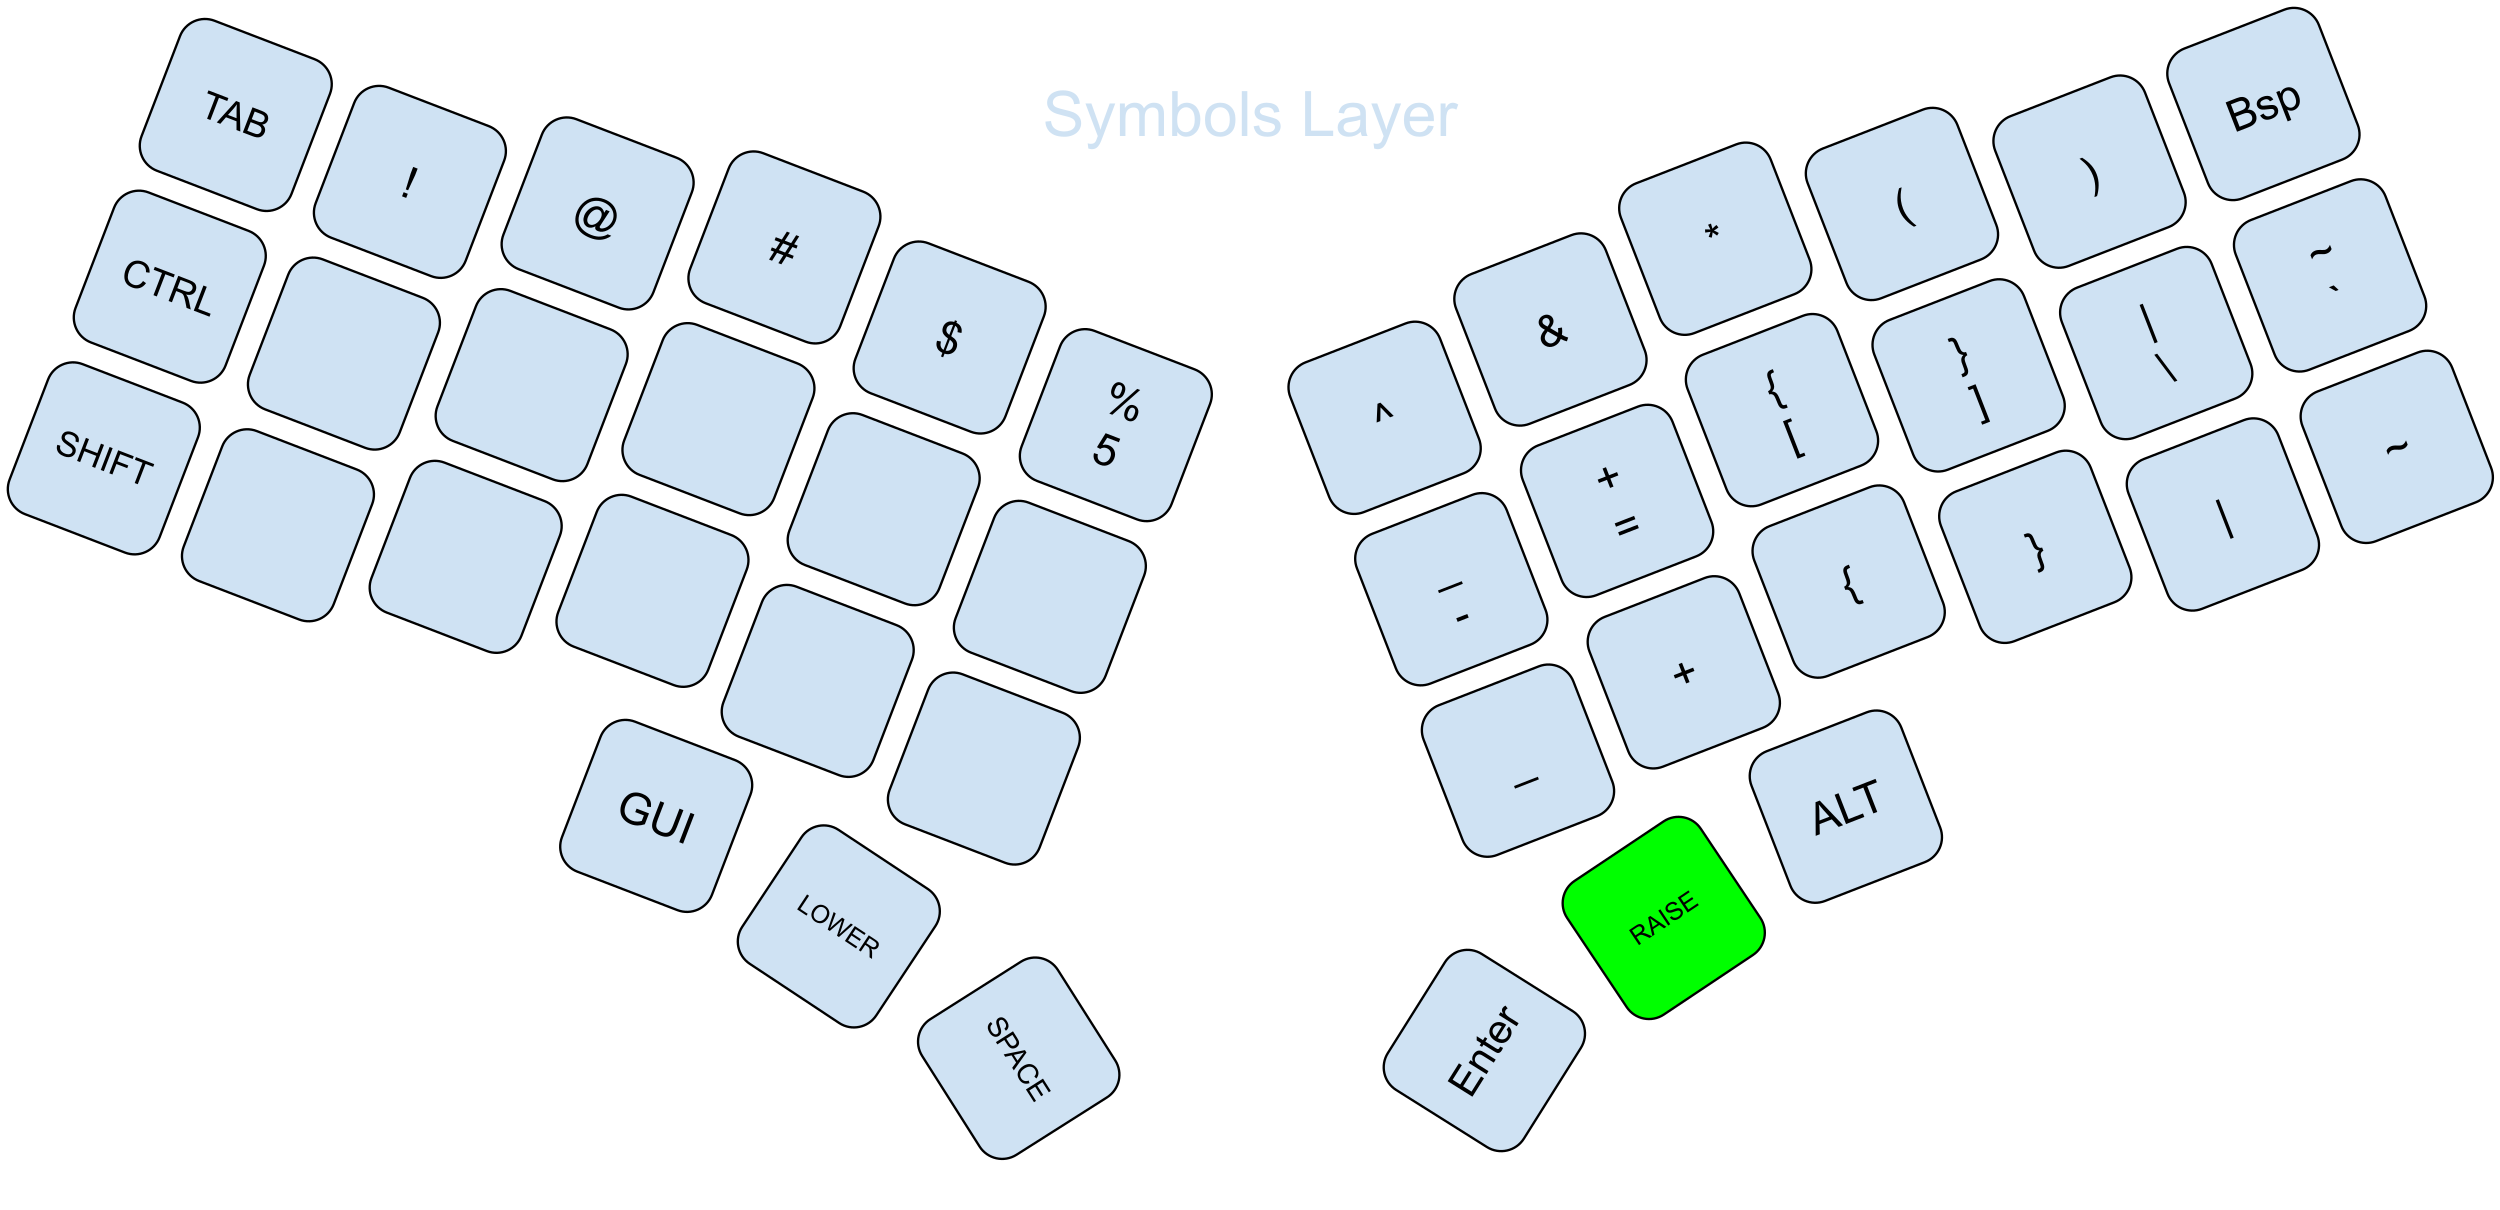 <svg version="1.1" viewBox="0.0 0.0 1062.514 514.047" fill="none" stroke="none" stroke-linecap="square" stroke-miterlimit="10" xmlns:xlink="http://www.w3.org/1999/xlink" xmlns="http://www.w3.org/2000/svg"><clipPath id="p.0"><path d="m0 0l1062.514 0l0 514.047l-1062.514 0l0 -514.047z" clip-rule="nonzero"/></clipPath><g clip-path="url(#p.0)"><path fill="#000000" fill-opacity="0.0" d="m0 0l1062.514 0l0 514.047l-1062.514 0z" fill-rule="evenodd"/><path fill="#000000" fill-opacity="0.0" d="m387.525 23.197l287.465 0l0 51.717l-287.465 0z" fill-rule="evenodd"/><path fill="#cfe2f3" d="m444.311 51.672l2.375 -0.219q0.172 1.438 0.781 2.359q0.625 0.906 1.922 1.484q1.312 0.562 2.938 0.562q1.438 0 2.547 -0.422q1.109 -0.438 1.641 -1.188q0.547 -0.75 0.547 -1.641q0 -0.891 -0.531 -1.562q-0.516 -0.672 -1.703 -1.125q-0.766 -0.297 -3.406 -0.922q-2.625 -0.641 -3.672 -1.203q-1.375 -0.719 -2.047 -1.766q-0.672 -1.062 -0.672 -2.375q0 -1.453 0.812 -2.703q0.828 -1.266 2.406 -1.906q1.578 -0.656 3.5 -0.656q2.125 0 3.734 0.688q1.625 0.672 2.5 2.0q0.875 1.328 0.938 3.016l-2.422 0.188q-0.188 -1.812 -1.312 -2.734q-1.125 -0.938 -3.328 -0.938q-2.297 0 -3.344 0.844q-1.047 0.844 -1.047 2.031q0 1.016 0.75 1.688q0.719 0.656 3.797 1.359q3.078 0.703 4.234 1.219q1.656 0.766 2.453 1.953q0.797 1.172 0.797 2.703q0 1.531 -0.875 2.875q-0.875 1.344 -2.516 2.094q-1.625 0.75 -3.672 0.75q-2.594 0 -4.344 -0.75q-1.75 -0.766 -2.75 -2.281q-0.984 -1.516 -1.031 -3.422zm18.233 11.453l-0.266 -2.203q0.766 0.203 1.344 0.203q0.781 0 1.25 -0.266q0.469 -0.25 0.766 -0.719q0.219 -0.359 0.719 -1.75q0.062 -0.188 0.203 -0.562l-5.25 -13.859l2.531 0l2.875 8.016q0.562 1.516 1.0 3.203q0.406 -1.625 0.969 -3.156l2.953 -8.062l2.344 0l-5.266 14.062q-0.844 2.281 -1.312 3.141q-0.625 1.156 -1.438 1.688q-0.797 0.547 -1.922 0.547q-0.672 0 -1.5 -0.281zm13.422 -5.328l0 -13.828l2.109 0l0 1.938q0.641 -1.016 1.719 -1.625q1.094 -0.625 2.469 -0.625q1.531 0 2.516 0.641q0.984 0.641 1.391 1.781q1.641 -2.422 4.266 -2.422q2.062 0 3.156 1.141q1.109 1.141 1.109 3.516l0 9.484l-2.328 0l0 -8.703q0 -1.406 -0.234 -2.016q-0.219 -0.625 -0.828 -1.0q-0.594 -0.391 -1.391 -0.391q-1.469 0 -2.438 0.969q-0.953 0.969 -0.953 3.109l0 8.031l-2.344 0l0 -8.984q0 -1.562 -0.578 -2.344q-0.562 -0.781 -1.875 -0.781q-0.984 0 -1.828 0.531q-0.828 0.516 -1.219 1.516q-0.375 1.0 -0.375 2.891l0 7.172l-2.344 0zm24.377 0l-2.172 0l0 -19.078l2.344 0l0 6.797q1.484 -1.859 3.781 -1.859q1.281 0 2.406 0.516q1.141 0.516 1.875 1.453q0.75 0.922 1.156 2.25q0.422 1.312 0.422 2.797q0 3.562 -1.766 5.5q-1.75 1.938 -4.219 1.938q-2.438 0 -3.828 -2.047l0 1.734zm-0.031 -7.016q0 2.484 0.672 3.594q1.109 1.812 3.0 1.812q1.531 0 2.656 -1.328q1.125 -1.344 1.125 -3.984q0 -2.703 -1.078 -3.984q-1.078 -1.297 -2.594 -1.297q-1.547 0 -2.672 1.328q-1.109 1.328 -1.109 3.859zm11.825 0.109q0 -3.844 2.125 -5.688q1.781 -1.547 4.344 -1.547q2.859 0 4.656 1.875q1.812 1.859 1.812 5.156q0 2.672 -0.797 4.203q-0.797 1.531 -2.328 2.375q-1.531 0.844 -3.344 0.844q-2.891 0 -4.688 -1.859q-1.781 -1.859 -1.781 -5.359zm2.406 0q0 2.656 1.156 3.984q1.156 1.312 2.906 1.312q1.75 0 2.906 -1.328q1.156 -1.328 1.156 -4.047q0 -2.562 -1.172 -3.891q-1.156 -1.328 -2.891 -1.328q-1.75 0 -2.906 1.328q-1.156 1.312 -1.156 3.969zm13.231 6.906l0 -19.078l2.344 0l0 19.078l-2.344 0zm5.032 -4.125l2.328 -0.359q0.188 1.391 1.078 2.141q0.891 0.734 2.5 0.734q1.609 0 2.391 -0.656q0.781 -0.656 0.781 -1.547q0 -0.797 -0.688 -1.25q-0.484 -0.312 -2.391 -0.797q-2.578 -0.656 -3.578 -1.125q-1.0 -0.469 -1.516 -1.312q-0.516 -0.844 -0.516 -1.859q0 -0.922 0.422 -1.703q0.438 -0.797 1.156 -1.312q0.547 -0.406 1.484 -0.688q0.953 -0.281 2.031 -0.281q1.625 0 2.859 0.469q1.234 0.469 1.812 1.281q0.594 0.797 0.812 2.141l-2.297 0.312q-0.156 -1.078 -0.906 -1.672q-0.75 -0.594 -2.109 -0.594q-1.609 0 -2.312 0.531q-0.688 0.531 -0.688 1.25q0 0.453 0.297 0.812q0.281 0.375 0.891 0.625q0.359 0.141 2.078 0.609q2.484 0.656 3.469 1.078q0.984 0.422 1.531 1.234q0.562 0.797 0.562 2.0q0 1.172 -0.688 2.219q-0.672 1.031 -1.969 1.594q-1.281 0.562 -2.906 0.562q-2.703 0 -4.125 -1.109q-1.406 -1.125 -1.797 -3.328zm21.875 4.125l0 -19.078l2.531 0l0 16.828l9.391 0l0 2.25l-11.922 0zm23.653 -1.703q-1.312 1.109 -2.516 1.562q-1.203 0.453 -2.578 0.453q-2.281 0 -3.5 -1.109q-1.219 -1.109 -1.219 -2.844q0 -1.016 0.453 -1.859q0.469 -0.844 1.219 -1.344q0.75 -0.516 1.688 -0.766q0.688 -0.188 2.078 -0.359q2.828 -0.328 4.172 -0.797q0.016 -0.484 0.016 -0.625q0 -1.422 -0.656 -2.016q-0.906 -0.797 -2.672 -0.797q-1.656 0 -2.453 0.594q-0.781 0.578 -1.156 2.047l-2.297 -0.312q0.312 -1.469 1.031 -2.375q0.719 -0.906 2.062 -1.391q1.359 -0.5 3.141 -0.5q1.781 0 2.875 0.422q1.109 0.422 1.625 1.047q0.531 0.625 0.734 1.594q0.125 0.594 0.125 2.156l0 3.125q0 3.266 0.141 4.141q0.156 0.859 0.594 1.656l-2.438 0q-0.375 -0.734 -0.469 -1.703zm-0.203 -5.234q-1.266 0.516 -3.828 0.891q-1.438 0.203 -2.047 0.469q-0.594 0.25 -0.922 0.75q-0.312 0.5 -0.312 1.125q0 0.938 0.703 1.562q0.703 0.625 2.078 0.625q1.344 0 2.391 -0.594q1.062 -0.594 1.562 -1.625q0.375 -0.797 0.375 -2.344l0 -0.859zm5.903 12.266l-0.266 -2.203q0.766 0.203 1.344 0.203q0.781 0 1.25 -0.266q0.469 -0.25 0.766 -0.719q0.219 -0.359 0.719 -1.75q0.062 -0.188 0.203 -0.562l-5.25 -13.859l2.531 0l2.875 8.016q0.562 1.516 1.0 3.203q0.406 -1.625 0.969 -3.156l2.953 -8.062l2.344 0l-5.266 14.062q-0.844 2.281 -1.312 3.141q-0.625 1.156 -1.438 1.688q-0.797 0.547 -1.922 0.547q-0.672 0 -1.5 -0.281zm22.891 -9.781l2.422 0.297q-0.578 2.125 -2.125 3.297q-1.547 1.172 -3.953 1.172q-3.031 0 -4.812 -1.859q-1.781 -1.875 -1.781 -5.25q0 -3.484 1.797 -5.406q1.797 -1.938 4.672 -1.938q2.766 0 4.516 1.891q1.766 1.891 1.766 5.312q0 0.203 -0.016 0.625l-10.312 0q0.141 2.281 1.297 3.5q1.156 1.203 2.891 1.203q1.281 0 2.188 -0.672q0.922 -0.688 1.453 -2.172zm-7.688 -3.781l7.719 0q-0.156 -1.75 -0.891 -2.625q-1.125 -1.344 -2.906 -1.344q-1.609 0 -2.719 1.078q-1.094 1.078 -1.203 2.891zm13.028 8.234l0 -13.828l2.109 0l0 2.094q0.797 -1.469 1.484 -1.938q0.688 -0.469 1.5 -0.469q1.188 0 2.406 0.766l-0.797 2.172q-0.859 -0.516 -1.719 -0.516q-0.766 0 -1.391 0.469q-0.609 0.453 -0.859 1.281q-0.391 1.25 -0.391 2.734l0 7.234l-2.344 0z" fill-rule="nonzero"/><path fill="#cfe2f3" d="m379.906 109.949l0 0c2.256 -5.868 8.841 -8.796 14.709 -6.541l42.498 16.336l0 0c2.818 1.083 5.09 3.241 6.317 6c1.227 2.758 1.307 5.891 0.224 8.709l-16.336 42.498c-2.256 5.868 -8.841 8.796 -14.709 6.541l-42.498 -16.336c-5.868 -2.256 -8.796 -8.841 -6.541 -14.709z" fill-rule="evenodd"/><path stroke="#000000" stroke-width="1.0" stroke-linejoin="round" stroke-linecap="butt" d="m379.906 109.949l0 0c2.256 -5.868 8.841 -8.796 14.709 -6.541l42.498 16.336l0 0c2.818 1.083 5.09 3.241 6.317 6c1.227 2.758 1.307 5.891 0.224 8.709l-16.336 42.498c-2.256 5.868 -8.841 8.796 -14.709 6.541l-42.498 -16.336c-5.868 -2.256 -8.796 -8.841 -6.541 -14.709z" fill-rule="evenodd"/><path fill="#000000" d="m399.929 151.507l0.589 -1.531q-1.082 -0.583 -1.671 -1.228q-0.569 -0.654 -0.78 -1.672q-0.205 -1.033 0.176 -2.243l1.643 0.297q-0.296 1.292 -0.068 2.05q0.342 1.069 1.198 1.498l1.872 -4.871q-0.866 -0.534 -1.645 -1.469q-0.572 -0.689 -0.691 -1.555q-0.113 -0.881 0.24 -1.799q0.628 -1.633 2.167 -2.197q1.036 -0.388 2.609 0.049l0.28 -0.729l0.904 0.348l-0.28 0.729q1.297 0.632 1.818 1.586q0.681 1.233 0.33 2.755l-1.67 -0.358q0.202 -0.96 -0.051 -1.61q-0.238 -0.644 -0.92 -1.09l-1.699 4.419q1.04 0.735 1.358 1.041q0.597 0.581 0.875 1.207q0.278 0.626 0.271 1.343q0.012 0.708 -0.268 1.437q-0.611 1.59 -2.041 2.262q-1.416 0.678 -3.048 0.134l-0.594 1.546l-0.904 -0.348zm5.152 -13.403q-0.946 -0.196 -1.68 0.191q-0.729 0.373 -1.032 1.16q-0.303 0.788 -0.067 1.481q0.236 0.693 1.148 1.412l1.631 -4.244zm-3.16 10.921q0.929 0.24 1.765 -0.192q0.841 -0.447 1.217 -1.424q0.32 -0.831 0.107 -1.499q-0.212 -0.667 -1.3 -1.538l-1.788 4.653z" fill-rule="nonzero"/><path fill="#cfe2f3" d="m351.867 182.921l0 0c2.256 -5.868 8.841 -8.796 14.709 -6.541l42.498 16.336l0 0c2.818 1.083 5.09 3.241 6.317 6c1.227 2.758 1.307 5.891 0.224 8.709l-16.336 42.498c-2.256 5.868 -8.841 8.796 -14.709 6.541l-42.498 -16.336c-5.868 -2.256 -8.796 -8.841 -6.541 -14.709z" fill-rule="evenodd"/><path stroke="#000000" stroke-width="1.0" stroke-linejoin="round" stroke-linecap="butt" d="m351.867 182.921l0 0c2.256 -5.868 8.841 -8.796 14.709 -6.541l42.498 16.336l0 0c2.818 1.083 5.09 3.241 6.317 6c1.227 2.758 1.307 5.891 0.224 8.709l-16.336 42.498c-2.256 5.868 -8.841 8.796 -14.709 6.541l-42.498 -16.336c-5.868 -2.256 -8.796 -8.841 -6.541 -14.709z" fill-rule="evenodd"/><path fill="#cfe2f3" d="m323.827 255.892l0 0c2.256 -5.868 8.841 -8.796 14.709 -6.541l42.498 16.336l0 0c2.818 1.083 5.09 3.241 6.317 6c1.227 2.758 1.307 5.891 0.224 8.709l-16.336 42.498c-2.256 5.868 -8.841 8.796 -14.709 6.541l-42.498 -16.336c-5.868 -2.256 -8.796 -8.841 -6.541 -14.709z" fill-rule="evenodd"/><path stroke="#000000" stroke-width="1.0" stroke-linejoin="round" stroke-linecap="butt" d="m323.827 255.892l0 0c2.256 -5.868 8.841 -8.796 14.709 -6.541l42.498 16.336l0 0c2.818 1.083 5.09 3.241 6.317 6c1.227 2.758 1.307 5.891 0.224 8.709l-16.336 42.498c-2.256 5.868 -8.841 8.796 -14.709 6.541l-42.498 -16.336c-5.868 -2.256 -8.796 -8.841 -6.541 -14.709z" fill-rule="evenodd"/><path fill="#cfe2f3" d="m450.532 147.197l0 0c2.256 -5.868 8.841 -8.796 14.709 -6.541l42.498 16.336l0 0c2.818 1.083 5.09 3.241 6.317 6c1.227 2.758 1.307 5.891 0.224 8.709l-16.336 42.498c-2.256 5.868 -8.841 8.796 -14.709 6.541l-42.498 -16.336c-5.868 -2.256 -8.796 -8.841 -6.541 -14.709z" fill-rule="evenodd"/><path stroke="#000000" stroke-width="1.0" stroke-linejoin="round" stroke-linecap="butt" d="m450.532 147.197l0 0c2.256 -5.868 8.841 -8.796 14.709 -6.541l42.498 16.336l0 0c2.818 1.083 5.09 3.241 6.317 6c1.227 2.758 1.307 5.891 0.224 8.709l-16.336 42.498c-2.256 5.868 -8.841 8.796 -14.709 6.541l-42.498 -16.336c-5.868 -2.256 -8.796 -8.841 -6.541 -14.709z" fill-rule="evenodd"/><path fill="#000000" d="m472.604 164.835q0.516 -1.342 1.545 -2.017q1.03 -0.676 2.313 -0.182q1.167 0.448 1.615 1.592q0.453 1.128 -0.169 2.747q-0.605 1.575 -1.724 2.133q-1.104 0.563 -2.241 0.126q-1.123 -0.432 -1.556 -1.569q-0.433 -1.137 0.217 -2.829zm3.499 -1.133q-0.569 -0.219 -1.139 0.131q-0.57 0.35 -1.074 1.663q-0.46 1.196 -0.271 1.838q0.194 0.627 0.763 0.846q0.583 0.224 1.133 -0.117q0.57 -0.35 1.074 -1.663q0.465 -1.211 0.271 -1.838q-0.189 -0.642 -0.757 -0.86zm-4.642 12.076l11.871 -10.503l1.24 0.477l-11.842 10.514l-1.269 -0.488zm6.697 -1.309q0.516 -1.342 1.54 -2.003q1.03 -0.676 2.313 -0.182q1.181 0.454 1.615 1.592q0.453 1.128 -0.169 2.747q-0.605 1.575 -1.709 2.139q-1.098 0.549 -2.25 0.106q-1.138 -0.437 -1.571 -1.575q-0.419 -1.132 0.232 -2.824zm3.493 -1.118q-0.583 -0.224 -1.153 0.126q-0.555 0.356 -1.06 1.668q-0.46 1.196 -0.271 1.838q0.194 0.627 0.763 0.846q0.583 0.224 1.148 -0.111q0.57 -0.35 1.074 -1.663q0.465 -1.211 0.257 -1.843q-0.189 -0.642 -0.757 -0.86z" fill-rule="nonzero"/><path fill="#000000" d="m464.951 192.577l1.655 0.485q-0.273 1.234 0.138 2.079q0.432 0.836 1.351 1.189q1.108 0.426 2.186 -0.114q1.093 -0.534 1.62 -1.905q0.505 -1.313 0.052 -2.357q-0.438 -1.039 -1.634 -1.498q-0.729 -0.28 -1.456 -0.175q-0.727 0.106 -1.27 0.516l-1.371 -0.745l3.672 -5.937l6.198 2.383l-0.561 1.458l-4.973 -1.912l-1.96 3.097q1.426 -0.356 2.651 0.115q1.633 0.628 2.319 2.197q0.691 1.555 0.007 3.334q-0.65 1.692 -2.104 2.556q-1.794 1.051 -3.865 0.255q-1.692 -0.65 -2.407 -2.013q-0.709 -1.377 -0.25 -3.009z" fill-rule="nonzero"/><path fill="#cfe2f3" d="m422.492 220.168l0 0c2.256 -5.868 8.841 -8.796 14.709 -6.541l42.498 16.336l0 0c2.818 1.083 5.09 3.241 6.317 6c1.227 2.758 1.307 5.891 0.224 8.709l-16.336 42.498c-2.256 5.868 -8.841 8.796 -14.709 6.541l-42.498 -16.336c-5.868 -2.256 -8.796 -8.841 -6.541 -14.709z" fill-rule="evenodd"/><path stroke="#000000" stroke-width="1.0" stroke-linejoin="round" stroke-linecap="butt" d="m422.492 220.168l0 0c2.256 -5.868 8.841 -8.796 14.709 -6.541l42.498 16.336l0 0c2.818 1.083 5.09 3.241 6.317 6c1.227 2.758 1.307 5.891 0.224 8.709l-16.336 42.498c-2.256 5.868 -8.841 8.796 -14.709 6.541l-42.498 -16.336c-5.868 -2.256 -8.796 -8.841 -6.541 -14.709z" fill-rule="evenodd"/><path fill="#cfe2f3" d="m394.453 293.14l0 0c2.256 -5.868 8.841 -8.796 14.709 -6.541l42.498 16.336l0 0c2.818 1.083 5.09 3.241 6.317 6c1.227 2.758 1.307 5.891 0.224 8.709l-16.336 42.498c-2.256 5.868 -8.841 8.796 -14.709 6.541l-42.498 -16.336c-5.868 -2.256 -8.796 -8.841 -6.541 -14.709z" fill-rule="evenodd"/><path stroke="#000000" stroke-width="1.0" stroke-linejoin="round" stroke-linecap="butt" d="m394.453 293.14l0 0c2.256 -5.868 8.841 -8.796 14.709 -6.541l42.498 16.336l0 0c2.818 1.083 5.09 3.241 6.317 6c1.227 2.758 1.307 5.891 0.224 8.709l-16.336 42.498c-2.256 5.868 -8.841 8.796 -14.709 6.541l-42.498 -16.336c-5.868 -2.256 -8.796 -8.841 -6.541 -14.709z" fill-rule="evenodd"/><path fill="#cfe2f3" d="m230.293 57.217l0 0c2.256 -5.868 8.841 -8.796 14.709 -6.541l42.498 16.336l0 0c2.818 1.083 5.09 3.241 6.317 6c1.227 2.758 1.307 5.891 0.224 8.709l-16.336 42.498c-2.256 5.868 -8.841 8.796 -14.709 6.541l-42.498 -16.336c-5.868 -2.256 -8.796 -8.841 -6.541 -14.709z" fill-rule="evenodd"/><path stroke="#000000" stroke-width="1.0" stroke-linejoin="round" stroke-linecap="butt" d="m230.293 57.217l0 0c2.256 -5.868 8.841 -8.796 14.709 -6.541l42.498 16.336l0 0c2.818 1.083 5.09 3.241 6.317 6c1.227 2.758 1.307 5.891 0.224 8.709l-16.336 42.498c-2.256 5.868 -8.841 8.796 -14.709 6.541l-42.498 -16.336c-5.868 -2.256 -8.796 -8.841 -6.541 -14.709z" fill-rule="evenodd"/><path fill="#000000" d="m253.083 96.19q-0.801 0.429 -1.638 0.559q-0.831 0.116 -1.517 -0.148q-0.758 -0.292 -1.305 -1.004q-0.541 -0.727 -0.64 -1.819q-0.084 -1.087 0.336 -2.181q0.521 -1.356 1.728 -2.449q1.221 -1.087 2.5 -1.366q1.299 -0.287 2.262 0.083q0.744 0.286 1.263 0.938q0.525 0.637 0.704 1.61l0.796 -1.2l1.531 0.589l-3.417 5.232q-0.722 1.095 -0.767 1.212q-0.09 0.233 0.018 0.476q0.113 0.228 0.361 0.323q0.452 0.174 1.383 -0.071q1.235 -0.295 2.227 -1.22q1.012 -0.934 1.477 -2.144q0.549 -1.429 0.291 -2.935q-0.253 -1.52 -1.416 -2.804q-1.143 -1.293 -2.894 -1.966q-1.984 -0.762 -3.99 -0.463q-2.001 0.285 -3.578 1.688q-1.571 1.388 -2.334 3.371q-0.802 2.086 -0.475 3.935q0.327 1.85 1.759 3.22q1.441 1.391 3.526 2.192q2.231 0.858 4.025 0.677q1.788 -0.166 2.941 -0.945l1.546 0.594q-0.78 0.721 -2.183 1.237q-1.409 0.53 -3.075 0.509q-1.666 -0.021 -3.708 -0.806q-1.896 -0.729 -3.301 -1.821q-1.405 -1.092 -2.152 -2.501q-0.747 -1.409 -0.828 -2.896q-0.098 -1.879 0.614 -3.731q0.802 -2.086 2.371 -3.642q1.921 -1.906 4.297 -2.382q2.382 -0.491 5.094 0.552q2.115 0.813 3.461 2.318q1.346 1.505 1.668 3.587q0.251 1.787 -0.411 3.508q-0.947 2.465 -3.423 3.723q-2.202 1.112 -4.04 0.406q-0.583 -0.224 -0.881 -0.539q-0.283 -0.31 -0.329 -0.712q-0.038 -0.249 0.12 -0.791zm-3.227 -3.885q-0.449 1.167 -0.156 2.016q0.308 0.855 1.022 1.129q0.481 0.185 1.113 0.11q0.637 -0.09 1.331 -0.459q0.7 -0.384 1.337 -1.127q0.637 -0.743 0.968 -1.603q0.449 -1.167 0.121 -2.013q-0.322 -0.86 -1.153 -1.18q-0.54 -0.207 -1.127 -0.115q-0.588 0.092 -1.275 0.531q-0.688 0.439 -1.301 1.207q-0.599 0.774 -0.879 1.503z" fill-rule="nonzero"/><path fill="#cfe2f3" d="m202.253 130.189l0 0c2.256 -5.868 8.841 -8.796 14.709 -6.541l42.498 16.336l0 0c2.818 1.083 5.09 3.241 6.317 6c1.227 2.758 1.307 5.891 0.224 8.709l-16.336 42.498c-2.256 5.868 -8.841 8.796 -14.709 6.541l-42.498 -16.336c-5.868 -2.256 -8.796 -8.841 -6.541 -14.709z" fill-rule="evenodd"/><path stroke="#000000" stroke-width="1.0" stroke-linejoin="round" stroke-linecap="butt" d="m202.253 130.189l0 0c2.256 -5.868 8.841 -8.796 14.709 -6.541l42.498 16.336l0 0c2.818 1.083 5.09 3.241 6.317 6c1.227 2.758 1.307 5.891 0.224 8.709l-16.336 42.498c-2.256 5.868 -8.841 8.796 -14.709 6.541l-42.498 -16.336c-5.868 -2.256 -8.796 -8.841 -6.541 -14.709z" fill-rule="evenodd"/><path fill="#cfe2f3" d="m174.214 203.16l0 0c2.256 -5.868 8.841 -8.796 14.709 -6.541l42.498 16.336l0 0c2.818 1.083 5.09 3.241 6.317 6c1.227 2.758 1.307 5.891 0.224 8.709l-16.336 42.498c-2.256 5.868 -8.841 8.796 -14.709 6.541l-42.498 -16.336c-5.868 -2.256 -8.796 -8.841 -6.541 -14.709z" fill-rule="evenodd"/><path stroke="#000000" stroke-width="1.0" stroke-linejoin="round" stroke-linecap="butt" d="m174.214 203.16l0 0c2.256 -5.868 8.841 -8.796 14.709 -6.541l42.498 16.336l0 0c2.818 1.083 5.09 3.241 6.317 6c1.227 2.758 1.307 5.891 0.224 8.709l-16.336 42.498c-2.256 5.868 -8.841 8.796 -14.709 6.541l-42.498 -16.336c-5.868 -2.256 -8.796 -8.841 -6.541 -14.709z" fill-rule="evenodd"/><path fill="#cfe2f3" d="m309.679 71.665l0 0c2.256 -5.868 8.841 -8.796 14.709 -6.541l42.498 16.336l0 0c2.818 1.083 5.09 3.241 6.317 6c1.227 2.758 1.307 5.891 0.224 8.709l-16.336 42.498c-2.256 5.868 -8.841 8.796 -14.709 6.541l-42.498 -16.336c-5.868 -2.256 -8.796 -8.841 -6.541 -14.709z" fill-rule="evenodd"/><path stroke="#000000" stroke-width="1.0" stroke-linejoin="round" stroke-linecap="butt" d="m309.679 71.665l0 0c2.256 -5.868 8.841 -8.796 14.709 -6.541l42.498 16.336l0 0c2.818 1.083 5.09 3.241 6.317 6c1.227 2.758 1.307 5.891 0.224 8.709l-16.336 42.498c-2.256 5.868 -8.841 8.796 -14.709 6.541l-42.498 -16.336c-5.868 -2.256 -8.796 -8.841 -6.541 -14.709z" fill-rule="evenodd"/><path fill="#000000" d="m326.851 110.319l2.14 -3.346l-1.444 -0.555l0.488 -1.269l1.692 0.65l1.81 -2.836l-2.319 -0.891l0.488 -1.269l2.581 0.992l2.145 -3.36l1.269 0.488l-2.145 3.36l2.684 1.032l2.145 -3.36l1.283 0.493l-2.145 3.36l1.473 0.566l-0.488 1.269l-1.721 -0.662l-1.825 2.831l2.363 0.908l-0.488 1.269l-2.625 -1.009l-2.125 3.351l-1.283 -0.493l2.125 -3.351l-2.669 -1.026l-2.125 3.351l-1.283 -0.493zm4.159 -4.026l2.669 1.026l1.825 -2.831l-2.684 -1.032l-1.81 2.836z" fill-rule="nonzero"/><path fill="#cfe2f3" d="m281.64 144.636l0 0c2.256 -5.868 8.841 -8.796 14.709 -6.541l42.498 16.336l0 0c2.818 1.083 5.09 3.241 6.317 6c1.227 2.758 1.307 5.891 0.224 8.709l-16.336 42.498c-2.256 5.868 -8.841 8.796 -14.709 6.541l-42.498 -16.336c-5.868 -2.256 -8.796 -8.841 -6.541 -14.709z" fill-rule="evenodd"/><path stroke="#000000" stroke-width="1.0" stroke-linejoin="round" stroke-linecap="butt" d="m281.64 144.636l0 0c2.256 -5.868 8.841 -8.796 14.709 -6.541l42.498 16.336l0 0c2.818 1.083 5.09 3.241 6.317 6c1.227 2.758 1.307 5.891 0.224 8.709l-16.336 42.498c-2.256 5.868 -8.841 8.796 -14.709 6.541l-42.498 -16.336c-5.868 -2.256 -8.796 -8.841 -6.541 -14.709z" fill-rule="evenodd"/><path fill="#cfe2f3" d="m253.6 217.608l0 0c2.256 -5.868 8.841 -8.796 14.709 -6.541l42.498 16.336l0 0c2.818 1.083 5.09 3.241 6.317 6c1.227 2.758 1.307 5.891 0.224 8.709l-16.336 42.498c-2.256 5.868 -8.841 8.796 -14.709 6.541l-42.498 -16.336c-5.868 -2.256 -8.796 -8.841 -6.541 -14.709z" fill-rule="evenodd"/><path stroke="#000000" stroke-width="1.0" stroke-linejoin="round" stroke-linecap="butt" d="m253.6 217.608l0 0c2.256 -5.868 8.841 -8.796 14.709 -6.541l42.498 16.336l0 0c2.818 1.083 5.09 3.241 6.317 6c1.227 2.758 1.307 5.891 0.224 8.709l-16.336 42.498c-2.256 5.868 -8.841 8.796 -14.709 6.541l-42.498 -16.336c-5.868 -2.256 -8.796 -8.841 -6.541 -14.709z" fill-rule="evenodd"/><path fill="#cfe2f3" d="m150.508 43.806l0 0c2.256 -5.868 8.841 -8.796 14.709 -6.541l42.498 16.336l0 0c2.818 1.083 5.09 3.241 6.317 6c1.227 2.758 1.307 5.891 0.224 8.709l-16.336 42.498c-2.256 5.868 -8.841 8.796 -14.709 6.541l-42.498 -16.336c-5.868 -2.256 -8.796 -8.841 -6.541 -14.709z" fill-rule="evenodd"/><path stroke="#000000" stroke-width="1.0" stroke-linejoin="round" stroke-linecap="butt" d="m150.508 43.806l0 0c2.256 -5.868 8.841 -8.796 14.709 -6.541l42.498 16.336l0 0c2.818 1.083 5.09 3.241 6.317 6c1.227 2.758 1.307 5.891 0.224 8.709l-16.336 42.498c-2.256 5.868 -8.841 8.796 -14.709 6.541l-42.498 -16.336c-5.868 -2.256 -8.796 -8.841 -6.541 -14.709z" fill-rule="evenodd"/><path fill="#000000" d="m172.47 80.501l2.073 -6.786l1.065 -2.771l1.896 0.729l-1.065 2.771l-2.992 6.433l-0.977 -0.376zm-1.597 2.935l0.673 -1.75l1.765 0.678l-0.673 1.75l-1.765 -0.678z" fill-rule="nonzero"/><path fill="#cfe2f3" d="m122.469 116.778l0 0c2.256 -5.868 8.841 -8.796 14.709 -6.541l42.498 16.336l0 0c2.818 1.083 5.09 3.241 6.317 6c1.227 2.758 1.307 5.891 0.224 8.709l-16.336 42.498c-2.256 5.868 -8.841 8.796 -14.709 6.541l-42.498 -16.336c-5.868 -2.256 -8.796 -8.841 -6.541 -14.709z" fill-rule="evenodd"/><path stroke="#000000" stroke-width="1.0" stroke-linejoin="round" stroke-linecap="butt" d="m122.469 116.778l0 0c2.256 -5.868 8.841 -8.796 14.709 -6.541l42.498 16.336l0 0c2.818 1.083 5.09 3.241 6.317 6c1.227 2.758 1.307 5.891 0.224 8.709l-16.336 42.498c-2.256 5.868 -8.841 8.796 -14.709 6.541l-42.498 -16.336c-5.868 -2.256 -8.796 -8.841 -6.541 -14.709z" fill-rule="evenodd"/><path fill="#cfe2f3" d="m94.429 189.749l0 0c2.256 -5.868 8.841 -8.796 14.709 -6.541l42.498 16.336l0 0c2.818 1.083 5.09 3.241 6.317 6c1.227 2.758 1.307 5.891 0.224 8.709l-16.336 42.498c-2.256 5.868 -8.841 8.796 -14.709 6.541l-42.498 -16.336c-5.868 -2.256 -8.796 -8.841 -6.541 -14.709z" fill-rule="evenodd"/><path stroke="#000000" stroke-width="1.0" stroke-linejoin="round" stroke-linecap="butt" d="m94.429 189.749l0 0c2.256 -5.868 8.841 -8.796 14.709 -6.541l42.498 16.336l0 0c2.818 1.083 5.09 3.241 6.317 6c1.227 2.758 1.307 5.891 0.224 8.709l-16.336 42.498c-2.256 5.868 -8.841 8.796 -14.709 6.541l-42.498 -16.336c-5.868 -2.256 -8.796 -8.841 -6.541 -14.709z" fill-rule="evenodd"/><path fill="#cfe2f3" d="m682.519 106.439l0 0c-2.279 -5.859 -8.876 -8.762 -14.735 -6.483l-42.435 16.504l0 0c-2.814 1.094 -5.078 3.262 -6.293 6.025c-1.216 2.763 -1.284 5.897 -0.19 8.71l16.504 42.435c2.279 5.859 8.876 8.762 14.735 6.483l42.435 -16.504c5.859 -2.279 8.762 -8.876 6.483 -14.735z" fill-rule="evenodd"/><path stroke="#000000" stroke-width="1.0" stroke-linejoin="round" stroke-linecap="butt" d="m682.519 106.439l0 0c-2.279 -5.859 -8.876 -8.762 -14.735 -6.483l-42.435 16.504l0 0c-2.814 1.094 -5.078 3.262 -6.293 6.025c-1.216 2.763 -1.284 5.897 -0.19 8.71l16.504 42.435c2.279 5.859 8.876 8.762 14.735 6.483l42.435 -16.504c5.859 -2.279 8.762 -8.876 6.483 -14.735z" fill-rule="evenodd"/><path fill="#000000" d="m663.338 144.058q-0.429 1.139 -1.153 1.907q-0.724 0.768 -1.758 1.17q-1.908 0.742 -3.533 -0.118q-1.325 -0.692 -1.835 -2.002q-0.447 -1.15 -0.067 -2.371q0.38 -1.221 1.594 -2.498q-1.218 -0.633 -1.727 -1.122q-0.515 -0.504 -0.735 -1.072q-0.436 -1.121 0.12 -2.277q0.551 -1.17 1.891 -1.691q1.267 -0.493 2.388 -0.024q1.116 0.455 1.54 1.547q0.691 1.777 -1.181 3.946l3.338 1.988q0.099 -0.91 -0.077 -1.965l1.718 -0.282q0.227 1.79 -0.065 3.11q1.301 0.802 2.693 1.149l-0.558 1.625q-1.15 -0.24 -2.593 -1.02zm-5.622 -5.274q0.758 -0.982 0.879 -1.532q0.121 -0.55 -0.088 -1.089q-0.249 -0.641 -0.81 -0.875q-0.552 -0.255 -1.149 -0.023q-0.626 0.244 -0.89 0.816q-0.255 0.552 -0.034 1.12q0.113 0.291 0.384 0.555q0.285 0.258 0.718 0.509l0.99 0.52zm4.191 4.439l-4.144 -2.378q-0.949 1.224 -1.142 2.02q-0.193 0.796 0.05 1.422q0.294 0.757 1.209 1.341q0.929 0.578 2.036 0.147q0.684 -0.266 1.248 -0.972q0.573 -0.726 0.743 -1.58z" fill-rule="nonzero"/><path fill="#cfe2f3" d="m739.199 252.15l0 0c-2.279 -5.859 -8.876 -8.762 -14.735 -6.483l-42.435 16.504l0 0c-2.814 1.094 -5.078 3.262 -6.293 6.025c-1.216 2.763 -1.284 5.897 -0.19 8.71l16.504 42.435c2.279 5.859 8.876 8.762 14.735 6.483l42.435 -16.504c5.859 -2.279 8.762 -8.876 6.483 -14.735z" fill-rule="evenodd"/><path stroke="#000000" stroke-width="1.0" stroke-linejoin="round" stroke-linecap="butt" d="m739.199 252.15l0 0c-2.279 -5.859 -8.876 -8.762 -14.735 -6.483l-42.435 16.504l0 0c-2.814 1.094 -5.078 3.262 -6.293 6.025c-1.216 2.763 -1.284 5.897 -0.19 8.71l16.504 42.435c2.279 5.859 8.876 8.762 14.735 6.483l42.435 -16.504c5.859 -2.279 8.762 -8.876 6.483 -14.735z" fill-rule="evenodd"/><path fill="#000000" d="m716.628 290.467l-1.331 -3.422l-3.393 1.32l-0.549 -1.413l3.393 -1.32l-1.32 -3.393l1.442 -0.561l1.32 3.393l3.393 -1.32l0.549 1.413l-3.393 1.32l1.331 3.422l-1.442 0.561z" fill-rule="nonzero"/><path fill="#cfe2f3" d="m612.048 143.978l0 0c-2.279 -5.859 -8.876 -8.762 -14.735 -6.483l-42.435 16.504l0 0c-2.814 1.094 -5.078 3.262 -6.293 6.025c-1.216 2.763 -1.284 5.897 -0.19 8.71l16.504 42.435c2.279 5.859 8.876 8.762 14.735 6.483l42.435 -16.504c5.859 -2.279 8.762 -8.876 6.483 -14.735z" fill-rule="evenodd"/><path stroke="#000000" stroke-width="1.0" stroke-linejoin="round" stroke-linecap="butt" d="m612.048 143.978l0 0c-2.279 -5.859 -8.876 -8.762 -14.735 -6.483l-42.435 16.504l0 0c-2.814 1.094 -5.078 3.262 -6.293 6.025c-1.216 2.763 -1.284 5.897 -0.19 8.71l16.504 42.435c2.279 5.859 8.876 8.762 14.735 6.483l42.435 -16.504c5.859 -2.279 8.762 -8.876 6.483 -14.735z" fill-rule="evenodd"/><path fill="#000000" d="m586.649 178.968l-1.573 0.612l0.355 -7.967l1.238 -0.481l5.659 5.628l-1.544 0.6l-4.068 -4.252l-0.068 5.861z" fill-rule="nonzero"/><path fill="#cfe2f3" d="m640.388 216.833l0 0c-2.279 -5.859 -8.876 -8.762 -14.735 -6.483l-42.435 16.504l0 0c-2.814 1.094 -5.078 3.262 -6.293 6.025c-1.216 2.763 -1.284 5.897 -0.19 8.71l16.504 42.435c2.279 5.859 8.876 8.762 14.735 6.483l42.435 -16.504c5.859 -2.279 8.762 -8.876 6.483 -14.735z" fill-rule="evenodd"/><path stroke="#000000" stroke-width="1.0" stroke-linejoin="round" stroke-linecap="butt" d="m640.388 216.833l0 0c-2.279 -5.859 -8.876 -8.762 -14.735 -6.483l-42.435 16.504l0 0c-2.814 1.094 -5.078 3.262 -6.293 6.025c-1.216 2.763 -1.284 5.897 -0.19 8.71l16.504 42.435c2.279 5.859 8.876 8.762 14.735 6.483l42.435 -16.504c5.859 -2.279 8.762 -8.876 6.483 -14.735z" fill-rule="evenodd"/><path fill="#000000" d="m611.579 252.06l-0.43 -1.107l10.121 -3.936l0.43 1.107l-10.121 3.936z" fill-rule="nonzero"/><path fill="#000000" d="m619.511 264.299l-0.595 -1.529l4.689 -1.824l0.595 1.529l-4.689 1.824z" fill-rule="nonzero"/><path fill="#cfe2f3" d="m668.727 289.689l0 0c-2.279 -5.859 -8.876 -8.762 -14.735 -6.483l-42.435 16.504l0 0c-2.814 1.094 -5.077 3.262 -6.293 6.025c-1.216 2.763 -1.284 5.897 -0.19 8.71l16.504 42.435c2.279 5.859 8.876 8.762 14.735 6.483l42.435 -16.504c5.859 -2.279 8.762 -8.876 6.483 -14.735z" fill-rule="evenodd"/><path stroke="#000000" stroke-width="1.0" stroke-linejoin="round" stroke-linecap="butt" d="m668.727 289.689l0 0c-2.279 -5.859 -8.876 -8.762 -14.735 -6.483l-42.435 16.504l0 0c-2.814 1.094 -5.077 3.262 -6.293 6.025c-1.216 2.763 -1.284 5.897 -0.19 8.71l16.504 42.435c2.279 5.859 8.876 8.762 14.735 6.483l42.435 -16.504c5.859 -2.279 8.762 -8.876 6.483 -14.735z" fill-rule="evenodd"/><path fill="#000000" d="m643.906 335.167l-0.43 -1.107l10.121 -3.936l0.43 1.107l-10.121 3.936z" fill-rule="nonzero"/><path fill="#cfe2f3" d="m831.914 53.092l0 0c-2.279 -5.859 -8.876 -8.762 -14.735 -6.483l-42.435 16.504l0 0c-2.814 1.094 -5.077 3.262 -6.293 6.025c-1.216 2.763 -1.284 5.897 -0.19 8.71l16.504 42.435c2.279 5.859 8.876 8.762 14.735 6.483l42.435 -16.504c5.859 -2.279 8.762 -8.876 6.483 -14.735z" fill-rule="evenodd"/><path stroke="#000000" stroke-width="1.0" stroke-linejoin="round" stroke-linecap="butt" d="m831.914 53.092l0 0c-2.279 -5.859 -8.876 -8.762 -14.735 -6.483l-42.435 16.504l0 0c-2.814 1.094 -5.077 3.262 -6.293 6.025c-1.216 2.763 -1.284 5.897 -0.19 8.71l16.504 42.435c2.279 5.859 8.876 8.762 14.735 6.483l42.435 -16.504c5.859 -2.279 8.762 -8.876 6.483 -14.735z" fill-rule="evenodd"/><path fill="#000000" d="m813.437 96.338q-1.884 -1.095 -3.591 -2.895q-1.706 -1.801 -2.601 -4.102q-0.782 -2.01 -0.846 -4.114q-0.066 -2.455 0.694 -5.199l1.092 -0.425q-0.334 2.159 -0.375 3.046q-0.057 1.363 0.136 2.764q0.253 1.729 0.876 3.331q1.586 4.077 5.706 7.17l-1.092 0.425z" fill-rule="nonzero"/><path fill="#cfe2f3" d="m888.594 198.803l0 0c-2.279 -5.859 -8.876 -8.762 -14.735 -6.483l-42.435 16.504l0 0c-2.814 1.094 -5.077 3.262 -6.293 6.025c-1.216 2.763 -1.284 5.897 -0.19 8.71l16.504 42.435c2.279 5.859 8.876 8.762 14.735 6.483l42.435 -16.504c5.859 -2.279 8.762 -8.876 6.483 -14.735z" fill-rule="evenodd"/><path stroke="#000000" stroke-width="1.0" stroke-linejoin="round" stroke-linecap="butt" d="m888.594 198.803l0 0c-2.279 -5.859 -8.876 -8.762 -14.735 -6.483l-42.435 16.504l0 0c-2.814 1.094 -5.077 3.262 -6.293 6.025c-1.216 2.763 -1.284 5.897 -0.19 8.71l16.504 42.435c2.279 5.859 8.876 8.762 14.735 6.483l42.435 -16.504c5.859 -2.279 8.762 -8.876 6.483 -14.735z" fill-rule="evenodd"/><path fill="#000000" d="m867.917 232.711l0.538 1.383q-0.65 0.269 -0.921 0.777q-0.278 0.494 -0.197 1.133q0.095 0.633 0.636 2.066q0.549 1.413 0.681 1.881q0.205 0.742 0.151 1.249q-0.034 0.516 -0.238 0.897q-0.204 0.381 -0.633 0.699q-0.286 0.212 -1.015 0.495l-0.481 0.187l-0.515 -1.325l0.262 -0.102q0.888 -0.345 1.055 -0.779q0.167 -0.434 -0.264 -1.54q-0.827 -2.126 -0.975 -2.722q-0.237 -0.998 -0.045 -1.709q0.187 -0.727 0.82 -1.341q-1.157 -0.087 -1.865 -0.7q-0.693 -0.619 -1.401 -2.439q-0.646 -1.66 -0.814 -1.964q-0.279 -0.545 -0.641 -0.656q-0.367 -0.125 -1.183 0.192l-0.262 0.102l-0.515 -1.325l0.481 -0.187q0.83 -0.323 1.26 -0.339q0.612 -0.02 1.138 0.295q0.534 0.295 0.896 0.926q0.377 0.625 0.972 2.154q0.609 1.523 0.967 2.055q0.367 0.511 0.91 0.702q0.538 0.176 1.199 -0.064z" fill-rule="nonzero"/><path fill="#cfe2f3" d="m752.588 67.866l0 0c-2.279 -5.859 -8.876 -8.762 -14.735 -6.483l-42.435 16.504l0 0c-2.814 1.094 -5.077 3.262 -6.293 6.025c-1.216 2.763 -1.284 5.897 -0.19 8.71l16.504 42.435c2.279 5.859 8.876 8.762 14.735 6.483l42.435 -16.504c5.859 -2.279 8.762 -8.876 6.483 -14.735z" fill-rule="evenodd"/><path stroke="#000000" stroke-width="1.0" stroke-linejoin="round" stroke-linecap="butt" d="m752.588 67.866l0 0c-2.279 -5.859 -8.876 -8.762 -14.735 -6.483l-42.435 16.504l0 0c-2.814 1.094 -5.077 3.262 -6.293 6.025c-1.216 2.763 -1.284 5.897 -0.19 8.71l16.504 42.435c2.279 5.859 8.876 8.762 14.735 6.483l42.435 -16.504c5.859 -2.279 8.762 -8.876 6.483 -14.735z" fill-rule="evenodd"/><path fill="#000000" d="m724.723 98.853l-0.077 -1.362q1.541 -0.046 2.289 0.065q-0.761 -1.481 -0.996 -2.044l1.238 -0.481q0.294 0.841 0.612 2.176q0.704 -0.777 1.692 -1.597l0.863 1.056q-0.936 0.783 -1.925 1.302q0.685 0.253 2.079 1.036l-0.736 1.125q-0.761 -0.492 -1.879 -1.382q-0.162 1.438 -0.393 2.265l-1.288 -0.337q0.52 -1.594 0.79 -2.151q-1.177 0.206 -2.269 0.329z" fill-rule="nonzero"/><path fill="#cfe2f3" d="m809.267 213.577l0 0c-2.279 -5.859 -8.876 -8.762 -14.735 -6.483l-42.435 16.504l0 0c-2.814 1.094 -5.077 3.262 -6.293 6.025c-1.216 2.763 -1.284 5.897 -0.19 8.71l16.504 42.435c2.279 5.859 8.876 8.762 14.735 6.483l42.435 -16.504c5.859 -2.279 8.762 -8.876 6.483 -14.735z" fill-rule="evenodd"/><path stroke="#000000" stroke-width="1.0" stroke-linejoin="round" stroke-linecap="butt" d="m809.267 213.577l0 0c-2.279 -5.859 -8.876 -8.762 -14.735 -6.483l-42.435 16.504l0 0c-2.814 1.094 -5.077 3.262 -6.293 6.025c-1.216 2.763 -1.284 5.897 -0.19 8.71l16.504 42.435c2.279 5.859 8.876 8.762 14.735 6.483l42.435 -16.504c5.859 -2.279 8.762 -8.876 6.483 -14.735z" fill-rule="evenodd"/><path fill="#000000" d="m783.756 249.366q0.65 -0.269 0.927 -0.763q0.292 -0.499 0.197 -1.133q-0.095 -0.633 -0.645 -2.046q-0.54 -1.433 -0.672 -1.901q-0.19 -0.748 -0.156 -1.264q0.034 -0.516 0.244 -0.883q0.204 -0.381 0.633 -0.699q0.286 -0.212 1.015 -0.495l0.481 -0.187l0.515 1.325l-0.262 0.102q-0.888 0.345 -1.055 0.779q-0.167 0.434 0.264 1.54q0.867 2.228 1.006 2.845q0.206 0.96 0.019 1.602q-0.172 0.637 -0.811 1.321q1.085 0.031 1.804 0.673q0.734 0.637 1.442 2.457q0.646 1.66 0.814 1.964q0.279 0.545 0.646 0.671q0.367 0.125 1.183 -0.192l0.262 -0.102l0.515 1.325l-0.481 0.187q-0.83 0.323 -1.26 0.339q-0.612 0.02 -1.152 -0.29q-0.519 -0.301 -0.896 -0.926q-0.362 -0.63 -0.972 -2.154q-0.595 -1.529 -0.952 -2.061q-0.358 -0.532 -0.91 -0.702q-0.544 -0.191 -1.205 0.049l-0.538 -1.383z" fill-rule="nonzero"/><path fill="#cfe2f3" d="m911.643 39.352l0 0c-2.279 -5.859 -8.876 -8.762 -14.735 -6.483l-42.435 16.504l0 0c-2.814 1.094 -5.078 3.262 -6.293 6.025c-1.216 2.763 -1.284 5.897 -0.19 8.71l16.504 42.435c2.279 5.859 8.876 8.762 14.735 6.483l42.435 -16.504c5.859 -2.279 8.762 -8.876 6.483 -14.735z" fill-rule="evenodd"/><path stroke="#000000" stroke-width="1.0" stroke-linejoin="round" stroke-linecap="butt" d="m911.643 39.352l0 0c-2.279 -5.859 -8.876 -8.762 -14.735 -6.483l-42.435 16.504l0 0c-2.814 1.094 -5.078 3.262 -6.293 6.025c-1.216 2.763 -1.284 5.897 -0.19 8.71l16.504 42.435c2.279 5.859 8.876 8.762 14.735 6.483l42.435 -16.504c5.859 -2.279 8.762 -8.876 6.483 -14.735z" fill-rule="evenodd"/><path fill="#000000" d="m891.258 83.34l-1.107 0.43q0.963 -5.069 -0.623 -9.146q-0.623 -1.602 -1.593 -3.018q-0.79 -1.168 -1.767 -2.129q-0.635 -0.642 -2.36 -2.016l1.107 -0.43q2.414 1.509 4.024 3.364q1.36 1.6 2.142 3.61q0.895 2.301 0.854 4.781q-0.041 2.48 -0.676 4.555z" fill-rule="nonzero"/><path fill="#cfe2f3" d="m968.322 185.063l0 0c-2.279 -5.859 -8.876 -8.762 -14.735 -6.483l-42.435 16.504l0 0c-2.814 1.094 -5.078 3.262 -6.293 6.025c-1.216 2.763 -1.284 5.897 -0.19 8.71l16.504 42.435c2.279 5.859 8.876 8.762 14.735 6.483l42.435 -16.504c5.859 -2.279 8.762 -8.876 6.483 -14.735z" fill-rule="evenodd"/><path stroke="#000000" stroke-width="1.0" stroke-linejoin="round" stroke-linecap="butt" d="m968.322 185.063l0 0c-2.279 -5.859 -8.876 -8.762 -14.735 -6.483l-42.435 16.504l0 0c-2.814 1.094 -5.078 3.262 -6.293 6.025c-1.216 2.763 -1.284 5.897 -0.19 8.71l16.504 42.435c2.279 5.859 8.876 8.762 14.735 6.483l42.435 -16.504c5.859 -2.279 8.762 -8.876 6.483 -14.735z" fill-rule="evenodd"/><path fill="#000000" d="m948.021 229.018l-6.343 -16.31l1.325 -0.515l6.343 16.31l-1.325 0.515z" fill-rule="nonzero"/><path fill="#cfe2f3" d="m76.498 15.368l0 0c2.256 -5.868 8.841 -8.796 14.709 -6.541l42.498 16.336l0 0c2.818 1.083 5.09 3.241 6.317 6c1.227 2.758 1.307 5.891 0.224 8.709l-16.336 42.498c-2.256 5.868 -8.841 8.796 -14.709 6.541l-42.498 -16.336c-5.868 -2.256 -8.796 -8.841 -6.541 -14.709z" fill-rule="evenodd"/><path stroke="#000000" stroke-width="1.0" stroke-linejoin="round" stroke-linecap="butt" d="m76.498 15.368l0 0c2.256 -5.868 8.841 -8.796 14.709 -6.541l42.498 16.336l0 0c2.818 1.083 5.09 3.241 6.317 6c1.227 2.758 1.307 5.891 0.224 8.709l-16.336 42.498c-2.256 5.868 -8.841 8.796 -14.709 6.541l-42.498 -16.336c-5.868 -2.256 -8.796 -8.841 -6.541 -14.709z" fill-rule="evenodd"/><path fill="#000000" d="m88.012 50.46l3.627 -9.436l-3.529 -1.357l0.482 -1.254l8.474 3.257l-0.482 1.254l-3.529 -1.357l-3.627 9.436l-1.415 -0.544zm4.106 1.578l8.222 -9.11l1.531 0.589l0.266 12.372l-1.619 -0.622l0.005 -3.714l-4.477 -1.721l-2.411 2.789l-1.517 -0.583zm4.779 -3.201l3.632 1.396l0.015 -3.392q0.011 -1.553 0.094 -2.508q-0.597 0.942 -1.354 1.823l-2.387 2.682zm6.305 7.462l4.109 -10.691l4.011 1.542q1.225 0.471 1.846 1.078q0.62 0.607 0.765 1.449q0.165 0.833 -0.115 1.563q-0.263 0.685 -0.878 1.152q-0.594 0.458 -1.484 0.551q0.856 0.647 1.118 1.534q0.262 0.887 -0.097 1.821q-0.292 0.758 -0.859 1.277q-0.568 0.518 -1.169 0.689q-0.601 0.171 -1.374 0.091q-0.767 -0.094 -1.788 -0.487l-4.084 -1.57zm3.797 -5.655l2.319 0.891q0.933 0.359 1.392 0.385q0.601 0.047 1.019 -0.211q0.423 -0.273 0.636 -0.827q0.207 -0.54 0.096 -1.034q-0.091 -0.504 -0.516 -0.835q-0.405 -0.34 -1.557 -0.783l-2.144 -0.824l-1.245 3.238zm-1.895 4.93l2.669 1.026q0.685 0.263 0.979 0.326q0.515 0.097 0.914 0.017q0.414 -0.075 0.769 -0.391q0.37 -0.31 0.566 -0.82q0.23 -0.598 0.092 -1.153q-0.138 -0.555 -0.61 -0.938q-0.467 -0.397 -1.488 -0.789l-2.479 -0.953l-1.413 3.675z" fill-rule="nonzero"/><path fill="#cfe2f3" d="m48.458 88.339l0 0c2.256 -5.868 8.841 -8.796 14.709 -6.541l42.498 16.336l0 0c2.818 1.083 5.09 3.241 6.317 6c1.227 2.758 1.307 5.891 0.224 8.709l-16.336 42.498c-2.256 5.868 -8.841 8.796 -14.709 6.541l-42.498 -16.336c-5.868 -2.256 -8.796 -8.841 -6.541 -14.709z" fill-rule="evenodd"/><path stroke="#000000" stroke-width="1.0" stroke-linejoin="round" stroke-linecap="butt" d="m48.458 88.339l0 0c2.256 -5.868 8.841 -8.796 14.709 -6.541l42.498 16.336l0 0c2.818 1.083 5.09 3.241 6.317 6c1.227 2.758 1.307 5.891 0.224 8.709l-16.336 42.498c-2.256 5.868 -8.841 8.796 -14.709 6.541l-42.498 -16.336c-5.868 -2.256 -8.796 -8.841 -6.541 -14.709z" fill-rule="evenodd"/><path fill="#000000" d="m60.783 119.441l1.28 0.894q-1.11 1.582 -2.63 2.052q-1.505 0.476 -3.168 -0.163q-1.736 -0.667 -2.546 -1.782q-0.805 -1.13 -0.863 -2.675q-0.053 -1.56 0.536 -3.092q0.645 -1.677 1.763 -2.67q1.118 -0.993 2.532 -1.186q1.434 -0.202 2.848 0.342q1.604 0.617 2.384 1.854q0.78 1.237 0.646 2.893l-1.523 -0.217q0.084 -1.307 -0.429 -2.107q-0.493 -0.809 -1.572 -1.224q-1.225 -0.471 -2.286 -0.192q-1.056 0.264 -1.778 1.141q-0.717 0.863 -1.12 1.913q-0.527 1.371 -0.526 2.543q0.022 1.163 0.657 1.993q0.655 0.821 1.632 1.197q1.181 0.454 2.262 0.083q1.095 -0.366 1.902 -1.596zm4.444 6.01l3.627 -9.436l-3.529 -1.357l0.482 -1.254l8.474 3.257l-0.482 1.254l-3.529 -1.357l-3.627 9.436l-1.415 -0.544zm6.425 2.47l4.109 -10.691l4.74 1.822q1.429 0.549 2.061 1.127q0.637 0.563 0.795 1.46q0.172 0.903 -0.17 1.793q-0.437 1.138 -1.484 1.639q-1.026 0.493 -2.651 0.103q0.462 0.496 0.653 0.87q0.394 0.804 0.623 1.863l0.746 3.635l-1.779 -0.684l-0.557 -2.775q-0.257 -1.204 -0.469 -1.871q-0.198 -0.662 -0.44 -0.989q-0.228 -0.322 -0.535 -0.524q-0.211 -0.148 -0.765 -0.361l-1.633 -0.628l-1.828 4.755l-1.415 -0.544zm3.713 -5.436l3.034 1.166q0.977 0.376 1.59 0.393q0.633 0.009 1.078 -0.322q0.465 -0.34 0.662 -0.85q0.292 -0.758 -0.078 -1.453q-0.364 -0.709 -1.545 -1.163l-3.384 -1.301l-1.357 3.529zm6.985 9.548l4.109 -10.691l1.415 0.544l-3.622 9.422l5.265 2.024l-0.488 1.269l-6.68 -2.568z" fill-rule="nonzero"/><path fill="#cfe2f3" d="m20.419 161.311l0 0c2.256 -5.868 8.841 -8.796 14.709 -6.541l42.498 16.336l0 0c2.818 1.083 5.09 3.241 6.317 6c1.227 2.758 1.307 5.891 0.224 8.709l-16.336 42.498c-2.256 5.868 -8.841 8.796 -14.709 6.541l-42.498 -16.336c-5.868 -2.256 -8.796 -8.841 -6.541 -14.709z" fill-rule="evenodd"/><path stroke="#000000" stroke-width="1.0" stroke-linejoin="round" stroke-linecap="butt" d="m20.419 161.311l0 0c2.256 -5.868 8.841 -8.796 14.709 -6.541l42.498 16.336l0 0c2.818 1.083 5.09 3.241 6.317 6c1.227 2.758 1.307 5.891 0.224 8.709l-16.336 42.498c-2.256 5.868 -8.841 8.796 -14.709 6.541l-42.498 -16.336c-5.868 -2.256 -8.796 -8.841 -6.541 -14.709z" fill-rule="evenodd"/><path fill="#000000" d="m24.367 189.043l1.264 0.369q-0.193 0.763 -0.072 1.362q0.141 0.59 0.7 1.14q0.559 0.55 1.39 0.869q0.744 0.286 1.397 0.286q0.653 -1.373291E-4 1.076 -0.273q0.428 -0.287 0.602 -0.739q0.179 -0.467 0.031 -0.909q-0.128 -0.451 -0.651 -0.92q-0.332 -0.312 -1.565 -1.154q-1.218 -0.837 -1.646 -1.336q-0.56 -0.634 -0.703 -1.308q-0.122 -0.683 0.135 -1.354q0.286 -0.744 0.941 -1.229q0.67 -0.479 1.601 -0.506q0.946 -0.021 1.937 0.36q1.094 0.42 1.791 1.09q0.697 0.67 0.871 1.523q0.189 0.859 -0.113 1.731l-1.273 -0.389q0.257 -0.973 -0.147 -1.664q-0.384 -0.7 -1.507 -1.132q-1.181 -0.454 -1.889 -0.224q-0.708 0.23 -0.938 0.828q-0.202 0.525 0.057 1.026q0.236 0.476 1.671 1.446q1.455 0.961 1.938 1.448q0.709 0.725 0.882 1.494q0.179 0.755 -0.124 1.543q-0.303 0.788 -1.024 1.314q-0.716 0.512 -1.707 0.566q-0.977 0.06 -2.027 -0.344q-1.327 -0.51 -2.086 -1.237q-0.738 -0.736 -0.952 -1.705q-0.213 -0.969 0.139 -1.972zm8.395 6.843l3.762 -9.786l1.298 0.499l-1.542 4.011l5.09 1.957l1.542 -4.011l1.298 0.499l-3.762 9.786l-1.298 -0.499l1.772 -4.609l-5.09 -1.957l-1.772 4.609l-1.298 -0.499zm10.055 3.865l3.762 -9.786l1.298 0.499l-3.762 9.786l-1.298 -0.499zm3.655 1.405l3.762 -9.786l6.607 2.54l-0.443 1.152l-5.309 -2.041l-1.166 3.034l4.594 1.766l-0.443 1.152l-4.594 -1.766l-1.71 4.448l-1.298 -0.499zm10.778 4.143l3.319 -8.634l-3.223 -1.239l0.443 -1.152l7.759 2.982l-0.443 1.152l-3.238 -1.245l-3.319 8.634l-1.298 -0.499z" fill-rule="nonzero"/><path fill="#cfe2f3" d="m255.189 313.262l0 0c2.256 -5.868 8.841 -8.796 14.709 -6.541l42.498 16.336l0 0c2.818 1.083 5.09 3.241 6.317 6c1.227 2.758 1.307 5.891 0.224 8.709l-16.336 42.498c-2.256 5.868 -8.841 8.796 -14.709 6.541l-42.498 -16.336c-5.868 -2.256 -8.796 -8.841 -6.541 -14.709z" fill-rule="evenodd"/><path stroke="#000000" stroke-width="1.0" stroke-linejoin="round" stroke-linecap="butt" d="m255.189 313.262l0 0c2.256 -5.868 8.841 -8.796 14.709 -6.541l42.498 16.336l0 0c2.818 1.083 5.09 3.241 6.317 6c1.227 2.758 1.307 5.891 0.224 8.709l-16.336 42.498c-2.256 5.868 -8.841 8.796 -14.709 6.541l-42.498 -16.336c-5.868 -2.256 -8.796 -8.841 -6.541 -14.709z" fill-rule="evenodd"/><path fill="#000000" d="m269.986 345.145l0.566 -1.473l5.28 2.029l-1.777 4.623q-1.586 0.512 -3.075 0.509q-1.468 -0.012 -2.839 -0.539q-1.838 -0.706 -3.037 -2.071q-1.199 -1.365 -1.386 -3.144q-0.187 -1.779 0.52 -3.617q0.701 -1.823 2.065 -3.107q1.364 -1.284 3.085 -1.493q1.726 -0.224 3.579 0.488q1.356 0.521 2.282 1.379q0.926 0.858 1.235 1.881q0.33 1.014 0.169 2.392l-1.645 -0.163q0.087 -1.055 -0.128 -1.757q-0.195 -0.711 -0.845 -1.329q-0.65 -0.618 -1.598 -0.982q-1.123 -0.432 -2.089 -0.401q-0.96 0.016 -1.689 0.388q-0.709 0.364 -1.244 0.928q-0.924 0.967 -1.446 2.324q-0.639 1.663 -0.502 3.004q0.152 1.347 1.033 2.322q0.886 0.96 2.126 1.437q1.065 0.409 2.243 0.393q1.184 -0.031 1.888 -0.295l0.891 -2.319l-3.661 -1.407zm18.809 -1.475l1.648 0.634l-2.769 7.205q-0.723 1.881 -1.572 2.827q-0.849 0.946 -2.227 1.22q-1.372 0.259 -3.18 -0.436q-1.75 -0.673 -2.643 -1.702q-0.873 -1.039 -0.917 -2.361q-0.024 -1.332 0.739 -3.315l2.769 -7.205l1.648 0.633l-2.769 7.205q-0.622 1.619 -0.628 2.504q0.015 0.876 0.581 1.579q0.581 0.709 1.646 1.118q1.823 0.701 2.916 0.167q1.093 -0.534 1.99 -2.868l2.769 -7.205zm-0.122 14.265l4.793 -12.47l1.648 0.634l-4.793 12.47l-1.648 -0.633z" fill-rule="nonzero"/><path fill="#cfe2f3" d="m340.597 355.902l0 0c3.47 -5.242 10.533 -6.678 15.775 -3.207l37.963 25.134l0 0c2.517 1.667 4.269 4.265 4.871 7.223c0.602 2.958 0.003 6.034 -1.663 8.552l-25.134 37.963c-3.47 5.242 -10.533 6.678 -15.775 3.207l-37.963 -25.134c-5.242 -3.47 -6.678 -10.533 -3.207 -15.775z" fill-rule="evenodd"/><path stroke="#000000" stroke-width="1.0" stroke-linejoin="round" stroke-linecap="butt" d="m340.597 355.902l0 0c3.47 -5.242 10.533 -6.678 15.775 -3.207l37.963 25.134l0 0c2.517 1.667 4.269 4.265 4.871 7.223c0.602 2.958 0.003 6.034 -1.663 8.552l-25.134 37.963c-3.47 5.242 -10.533 6.678 -15.775 3.207l-37.963 -25.134c-5.242 -3.47 -6.678 -10.533 -3.207 -15.775z" fill-rule="evenodd"/><path fill="#000000" d="m338.798 386.498l4.209 -6.358l0.847 0.561l-3.709 5.602l3.127 2.07l-0.5 0.756l-3.974 -2.631zm6.773 0.024q1.044 -1.576 2.486 -1.915q1.455 -0.33 2.797 0.559q0.873 0.578 1.292 1.474q0.441 0.891 0.305 1.888q-0.114 0.993 -0.752 1.957q-0.638 0.964 -1.538 1.474q-0.891 0.497 -1.866 0.413q-0.975 -0.084 -1.809 -0.636q-0.899 -0.595 -1.318 -1.491q-0.419 -0.896 -0.292 -1.88q0.135 -0.997 0.696 -1.844zm0.864 0.591q-0.759 1.146 -0.587 2.216q0.172 1.07 1.11 1.691q0.951 0.63 2.003 0.371q1.061 -0.272 1.872 -1.497q0.509 -0.769 0.628 -1.514q0.128 -0.759 -0.173 -1.408q-0.292 -0.662 -0.918 -1.076q-0.899 -0.595 -1.943 -0.405q-1.044 0.19 -1.993 1.623zm5.362 7.991l2.516 -7.479l0.873 0.578l-1.796 4.807q-0.275 0.755 -0.589 1.484q0.916 -0.874 1.059 -1.004l4.049 -3.484l1.016 0.673l-1.219 3.822q-0.442 1.432 -0.997 2.582q0.536 -0.526 1.24 -1.165l3.699 -3.435l0.847 0.561l-5.955 5.202l-0.808 -0.535l1.867 -5.735q0.236 -0.724 0.296 -0.872q-0.389 0.361 -0.687 0.613l-4.551 3.958l-0.86 -0.569zm7.292 4.828l4.209 -6.358l4.599 3.045l-0.492 0.743l-3.752 -2.484l-1.294 1.954l3.518 2.329l-0.492 0.743l-3.518 -2.329l-1.432 2.163l3.895 2.579l-0.5 0.756l-4.742 -3.14zm5.926 3.924l4.209 -6.358l2.814 1.863q0.847 0.561 1.178 1.023q0.331 0.463 0.298 1.078q-0.011 0.611 -0.356 1.132q-0.449 0.677 -1.202 0.853q-0.732 0.171 -1.743 -0.311q0.235 0.381 0.301 0.649q0.154 0.589 0.143 1.313l-0.04 2.466l-1.055 -0.699l0.033 -1.89q0.015 -0.815 -0.034 -1.278q-0.036 -0.455 -0.154 -0.702q-0.096 -0.251 -0.266 -0.419q-0.117 -0.134 -0.443 -0.35l-0.977 -0.647l-1.872 2.827l-0.834 -0.552zm3.189 -3.005l1.811 1.199q0.573 0.38 0.977 0.478q0.403 0.098 0.745 -0.05q0.342 -0.148 0.549 -0.461q0.302 -0.456 0.166 -0.958q-0.136 -0.502 -0.84 -0.968l-2.019 -1.337l-1.389 2.098z" fill-rule="nonzero"/><path fill="#cfe2f3" d="m433.901 408.731l0 0c5.308 -3.366 12.34 -1.791 15.706 3.517l24.378 38.446l0 0c1.616 2.549 2.154 5.636 1.494 8.582c-0.66 2.946 -2.462 5.508 -5.011 7.125l-38.446 24.378c-5.308 3.366 -12.34 1.791 -15.706 -3.517l-24.378 -38.446c-3.366 -5.308 -1.791 -12.34 3.517 -15.706z" fill-rule="evenodd"/><path stroke="#000000" stroke-width="1.0" stroke-linejoin="round" stroke-linecap="butt" d="m433.901 408.731l0 0c5.308 -3.366 12.34 -1.791 15.706 3.517l24.378 38.446l0 0c1.616 2.549 2.154 5.636 1.494 8.582c-0.66 2.946 -2.462 5.508 -5.011 7.125l-38.446 24.378c-5.308 3.366 -12.34 1.791 -15.706 -3.517l-24.378 -38.446c-3.366 -5.308 -1.791 -12.34 3.517 -15.706z" fill-rule="evenodd"/><path fill="#000000" d="m421.119 434.353l0.648 0.847q-0.512 0.417 -0.705 0.872q-0.193 0.455 -0.107 1.086q0.107 0.635 0.5 1.255q0.343 0.541 0.769 0.863q0.439 0.313 0.842 0.336q0.424 0.027 0.754 -0.182q0.343 -0.218 0.468 -0.574q0.138 -0.365 0.025 -0.923q-0.074 -0.379 -0.472 -1.532q-0.39 -1.14 -0.43 -1.67q-0.058 -0.704 0.179 -1.205q0.25 -0.51 0.752 -0.828q0.541 -0.343 1.209 -0.341q0.689 0.007 1.303 0.45q0.636 0.448 1.096 1.174q0.51 0.805 0.64 1.592q0.143 0.779 -0.163 1.435q-0.292 0.648 -0.909 1.076l-0.652 -0.882q0.636 -0.514 0.703 -1.167q0.089 -0.648 -0.439 -1.48q-0.552 -0.871 -1.12 -1.066q-0.568 -0.195 -1.016 0.089q-0.396 0.251 -0.471 0.687q-0.075 0.436 0.397 1.765q0.481 1.342 0.559 1.903q0.098 0.826 -0.158 1.414q-0.243 0.58 -0.837 0.956q-0.581 0.368 -1.304 0.365q-0.711 -0.012 -1.394 -0.448q-0.67 -0.444 -1.164 -1.223q-0.628 -0.99 -0.777 -1.838q-0.128 -0.844 0.21 -1.595q0.346 -0.738 1.064 -1.211zm2.151 8.557l7.258 -4.602l1.74 2.745q0.452 0.713 0.629 1.137q0.251 0.6 0.226 1.115q-0.016 0.528 -0.331 1.024q-0.306 0.509 -0.847 0.852q-0.924 0.586 -1.947 0.402q-1.002 -0.179 -1.981 -1.723l-1.18 -1.861l-2.956 1.874l-0.611 -0.963zm4.411 -1.446l1.188 1.874q0.594 0.937 1.18 1.102q0.607 0.17 1.241 -0.232q0.449 -0.284 0.615 -0.723q0.188 -0.434 0.059 -0.87q-0.093 -0.293 -0.503 -0.939l-1.18 -1.861l-2.6 1.648zm-1.104 6.662l9.023 -1.818l0.653 1.029l-5.375 7.571l-0.686 -1.082l1.66 -2.255l-1.916 -3.022l-2.714 0.592l-0.644 -1.016zm4.313 0.207l1.556 2.454l1.529 -2.024q0.685 -0.934 1.178 -1.469q-0.791 0.298 -1.637 0.483l-2.627 0.555zm6.311 10.915l0.352 1.109q-1.367 0.441 -2.481 0.056q-1.114 -0.385 -1.833 -1.52q-0.745 -1.174 -0.738 -2.215q0.007 -1.04 0.661 -1.992q0.668 -0.96 1.71 -1.621q1.135 -0.72 2.255 -0.82q1.121 -0.1 2.058 0.416q0.946 0.529 1.557 1.492q0.686 1.082 0.6 2.172q-0.077 1.104 -0.896 2.03l-0.827 -0.808q0.633 -0.753 0.679 -1.467q0.068 -0.709 -0.392 -1.435q-0.527 -0.831 -1.296 -1.139q-0.747 -0.303 -1.571 -0.114q-0.815 0.202 -1.541 0.663q-0.924 0.586 -1.443 1.285q-0.51 0.712 -0.494 1.497q0.017 0.785 0.443 1.458q0.51 0.805 1.324 1.066q0.822 0.275 1.871 -0.113zm-1.178 3.774l7.258 -4.602l3.322 5.239l-0.858 0.544l-2.711 -4.275l-2.217 1.406l2.544 4.012l-0.858 0.544l-2.544 -4.012l-2.468 1.565l2.82 4.447l-0.858 0.544l-3.431 -5.41z" fill-rule="nonzero"/><path fill="#cfe2f3" d="m985.535 10.609l0 0c-2.279 -5.859 -8.876 -8.762 -14.735 -6.483l-42.435 16.504l0 0c-2.814 1.094 -5.078 3.262 -6.293 6.025c-1.216 2.763 -1.284 5.897 -0.19 8.71l16.504 42.435c2.279 5.859 8.876 8.762 14.735 6.483l42.435 -16.504c5.859 -2.279 8.762 -8.876 6.483 -14.735z" fill-rule="evenodd"/><path stroke="#000000" stroke-width="1.0" stroke-linejoin="round" stroke-linecap="butt" d="m985.535 10.609l0 0c-2.279 -5.859 -8.876 -8.762 -14.735 -6.483l-42.435 16.504l0 0c-2.814 1.094 -5.078 3.262 -6.293 6.025c-1.216 2.763 -1.284 5.897 -0.19 8.71l16.504 42.435c2.279 5.859 8.876 8.762 14.735 6.483l42.435 -16.504c5.859 -2.279 8.762 -8.876 6.483 -14.735z" fill-rule="evenodd"/><path fill="#000000" d="m950.755 55.987l-4.842 -12.451l4.675 -1.818q1.427 -0.555 2.434 -0.511q1.006 0.044 1.793 0.644q0.801 0.594 1.135 1.453q0.311 0.801 0.152 1.684q-0.15 0.863 -0.86 1.625q1.252 -0.101 2.175 0.462q0.923 0.563 1.342 1.641q0.34 0.874 0.256 1.778q-0.075 0.884 -0.47 1.507q-0.38 0.617 -1.111 1.153q-0.736 0.521 -1.93 0.985l-4.747 1.846zm-1.149 -7.869l2.68 -1.042q1.107 -0.43 1.522 -0.743q0.553 -0.433 0.703 -0.994q0.15 -0.561 -0.104 -1.217q-0.238 -0.612 -0.725 -0.959q-0.478 -0.367 -1.099 -0.327q-0.621 0.04 -1.961 0.562l-2.476 0.963l1.461 3.757zm2.237 5.752l3.087 -1.201q0.801 -0.311 1.099 -0.494q0.528 -0.323 0.816 -0.703q0.297 -0.4 0.369 -0.948q0.072 -0.548 -0.16 -1.145q-0.272 -0.699 -0.834 -1.067q-0.548 -0.374 -1.268 -0.328q-0.711 0.025 -1.905 0.49l-2.869 1.116l1.665 4.281zm8.733 -4.805l1.424 -0.822q0.468 0.858 1.243 1.126q0.769 0.254 1.818 -0.154q1.048 -0.408 1.394 -1.028q0.34 -0.635 0.113 -1.218q-0.198 -0.51 -0.769 -0.64q-0.385 -0.085 -1.756 0.096q-1.859 0.22 -2.633 0.169q-0.76 -0.057 -1.304 -0.465q-0.55 -0.423 -0.811 -1.093q-0.232 -0.597 -0.154 -1.214q0.073 -0.632 0.423 -1.154q0.248 -0.398 0.791 -0.811q0.553 -0.433 1.252 -0.705q1.063 -0.413 1.983 -0.419q0.92 -0.006 1.502 0.371q0.597 0.371 1.083 1.188l-1.421 0.787q-0.374 -0.659 -1.022 -0.86q-0.633 -0.206 -1.522 0.139q-1.063 0.413 -1.379 0.939q-0.301 0.519 -0.12 0.985q0.113 0.291 0.384 0.471q0.286 0.174 0.756 0.176q0.252 0.002 1.493 -0.128q1.795 -0.212 2.544 -0.185q0.748 0.027 1.316 0.41q0.568 0.383 0.874 1.169q0.3 0.772 0.109 1.617q-0.176 0.84 -0.874 1.547q-0.703 0.693 -1.766 1.106q-1.747 0.68 -2.963 0.314q-1.201 -0.371 -2.009 -1.717zm11.695 2.526l-4.848 -12.465l1.383 -0.538l0.453 1.165q0.229 -0.877 0.71 -1.45q0.49 -0.593 1.379 -0.939q1.15 -0.447 2.256 -0.19q1.115 0.237 1.991 1.154q0.871 0.902 1.375 2.198q0.538 1.383 0.473 2.683q-0.065 1.299 -0.779 2.264q-0.72 0.951 -1.769 1.358q-0.757 0.295 -1.493 0.212q-0.736 -0.083 -1.307 -0.43l1.705 4.383l-1.529 0.595zm-1.692 -8.445q0.674 1.733 1.701 2.306q1.036 0.553 2.027 0.167q1.019 -0.396 1.413 -1.539q0.388 -1.157 -0.314 -2.963q-0.668 -1.718 -1.716 -2.3q-1.033 -0.587 -2.023 -0.202q-0.976 0.379 -1.376 1.591q-0.392 1.192 0.288 2.939z" fill-rule="nonzero"/><path fill="#cfe2f3" d="m1013.875 83.464l0 0c-2.279 -5.859 -8.876 -8.762 -14.735 -6.483l-42.435 16.504l0 0c-2.814 1.094 -5.077 3.262 -6.293 6.025c-1.216 2.763 -1.284 5.897 -0.19 8.71l16.504 42.435c2.279 5.859 8.876 8.762 14.735 6.483l42.435 -16.504c5.859 -2.279 8.762 -8.876 6.483 -14.735z" fill-rule="evenodd"/><path stroke="#000000" stroke-width="1.0" stroke-linejoin="round" stroke-linecap="butt" d="m1013.875 83.464l0 0c-2.279 -5.859 -8.876 -8.762 -14.735 -6.483l-42.435 16.504l0 0c-2.814 1.094 -5.077 3.262 -6.293 6.025c-1.216 2.763 -1.284 5.897 -0.19 8.71l16.504 42.435c2.279 5.859 8.876 8.762 14.735 6.483l42.435 -16.504c5.859 -2.279 8.762 -8.876 6.483 -14.735z" fill-rule="evenodd"/><path fill="#000000" d="m982.646 110.21l-0.674 -1.733q0.506 -1.371 1.963 -1.937q0.51 -0.198 1.12 -0.268q0.625 -0.075 1.834 -0.026q0.673 0.006 0.998 -0.019q0.32 -0.04 0.625 -0.159q0.553 -0.215 1.006 -0.777q0.467 -0.567 0.726 -1.238l0.702 1.806q-0.341 0.719 -0.818 1.173q-0.468 0.434 -1.153 0.7q-0.51 0.198 -1.021 0.263q-0.511 0.065 -1.692 0.004q-1.18 -0.061 -1.85 0.2q-0.539 0.21 -0.929 0.629q-0.39 0.42 -0.837 1.382z" fill-rule="nonzero"/><path fill="#000000" d="m993.905 123.217l-1.223 0.476l-2.889 -1.609l2.039 -0.793l2.074 1.926z" fill-rule="nonzero"/><path fill="#cfe2f3" d="m1042.215 156.319l0 0c-2.279 -5.859 -8.876 -8.762 -14.735 -6.483l-42.435 16.504l0 0c-2.814 1.094 -5.078 3.262 -6.293 6.025c-1.216 2.763 -1.284 5.897 -0.19 8.71l16.504 42.435c2.279 5.859 8.876 8.762 14.735 6.483l42.435 -16.504c5.859 -2.279 8.762 -8.876 6.483 -14.735z" fill-rule="evenodd"/><path stroke="#000000" stroke-width="1.0" stroke-linejoin="round" stroke-linecap="butt" d="m1042.215 156.319l0 0c-2.279 -5.859 -8.876 -8.762 -14.735 -6.483l-42.435 16.504l0 0c-2.814 1.094 -5.078 3.262 -6.293 6.025c-1.216 2.763 -1.284 5.897 -0.19 8.71l16.504 42.435c2.279 5.859 8.876 8.762 14.735 6.483l42.435 -16.504c5.859 -2.279 8.762 -8.876 6.483 -14.735z" fill-rule="evenodd"/><path fill="#000000" d="m1014.973 193.317l-0.674 -1.733q0.506 -1.371 1.963 -1.937q0.51 -0.198 1.12 -0.268q0.625 -0.075 1.834 -0.026q0.673 0.006 0.998 -0.019q0.32 -0.04 0.625 -0.159q0.553 -0.215 1.006 -0.777q0.467 -0.567 0.726 -1.238l0.702 1.806q-0.341 0.719 -0.818 1.173q-0.468 0.434 -1.153 0.7q-0.51 0.198 -1.021 0.263q-0.511 0.065 -1.692 0.004q-1.18 -0.061 -1.85 0.2q-0.539 0.21 -0.929 0.629q-0.39 0.42 -0.837 1.382z" fill-rule="nonzero"/><path fill="#cfe2f3" d="m808.073 309.237l0 0c-2.279 -5.859 -8.876 -8.762 -14.735 -6.483l-42.435 16.504l0 0c-2.814 1.094 -5.078 3.262 -6.293 6.025c-1.216 2.763 -1.284 5.897 -0.19 8.71l16.504 42.435c2.279 5.859 8.876 8.762 14.735 6.483l42.435 -16.504c5.859 -2.279 8.762 -8.876 6.483 -14.735z" fill-rule="evenodd"/><path stroke="#000000" stroke-width="1.0" stroke-linejoin="round" stroke-linecap="butt" d="m808.073 309.237l0 0c-2.279 -5.859 -8.876 -8.762 -14.735 -6.483l-42.435 16.504l0 0c-2.814 1.094 -5.078 3.262 -6.293 6.025c-1.216 2.763 -1.284 5.897 -0.19 8.71l16.504 42.435c2.279 5.859 8.876 8.762 14.735 6.483l42.435 -16.504c5.859 -2.279 8.762 -8.876 6.483 -14.735z" fill-rule="evenodd"/><path fill="#000000" d="m771.678 355.243l-0.066 -14.309l1.777 -0.691l9.939 10.469l-1.879 0.731l-2.909 -3.211l-5.213 2.028l0.098 4.304l-1.747 0.68zm1.609 -6.51l4.223 -1.642l-2.653 -2.942q-1.194 -1.346 -1.876 -2.238q0.217 1.29 0.253 2.634l0.053 4.188zm11.284 1.496l-4.842 -12.451l1.66 -0.646l4.27 10.98l6.116 -2.379l0.572 1.471l-7.776 3.024zm11.626 -4.522l-4.27 -10.98l-4.107 1.597l-0.572 -1.471l9.859 -3.834l0.572 1.471l-4.107 1.597l4.27 10.98l-1.646 0.64z" fill-rule="nonzero"/><path fill="#00ff00" d="m722.846 352.227l0 0c-3.494 -5.227 -10.563 -6.633 -15.79 -3.139l-37.858 25.302l0 0c-2.51 1.678 -4.251 4.284 -4.84 7.245c-0.589 2.961 0.023 6.035 1.701 8.545l25.302 37.858c3.494 5.227 10.563 6.633 15.79 3.139l37.858 -25.302c5.227 -3.493 6.633 -10.563 3.139 -15.79z" fill-rule="evenodd"/><path stroke="#000000" stroke-width="1.0" stroke-linejoin="round" stroke-linecap="butt" d="m722.846 352.227l0 0c-3.494 -5.227 -10.563 -6.633 -15.79 -3.139l-37.858 25.302l0 0c-2.51 1.678 -4.251 4.284 -4.84 7.245c-0.589 2.961 0.023 6.035 1.701 8.545l25.302 37.858c3.494 5.227 10.563 6.633 15.79 3.139l37.858 -25.302c5.227 -3.493 6.633 -10.563 3.139 -15.79z" fill-rule="evenodd"/><path fill="#000000" d="m696.589 401.658l-4.237 -6.34l2.806 -1.875q0.844 -0.564 1.399 -0.691q0.555 -0.126 1.11 0.142q0.559 0.246 0.907 0.766q0.451 0.676 0.322 1.438q-0.125 0.741 -0.96 1.488q0.442 -0.07 0.715 -0.027q0.602 0.086 1.266 0.376l2.259 0.99l-1.052 0.703l-1.73 -0.761q-0.746 -0.328 -1.192 -0.462q-0.434 -0.143 -0.707 -0.129q-0.269 -0.008 -0.49 0.083q-0.169 0.057 -0.494 0.274l-0.974 0.651l1.884 2.819l-0.831 0.556zm-1.539 -4.102l1.806 -1.207q0.572 -0.382 0.818 -0.716q0.247 -0.334 0.242 -0.707q-0.005 -0.373 -0.213 -0.684q-0.304 -0.455 -0.82 -0.523q-0.516 -0.069 -1.217 0.4l-2.014 1.346l1.398 2.092zm7.223 0.304l-1.808 -7.963l0.909 -0.608l6.835 4.603l-0.961 0.642l-2.025 -1.428l-2.65 1.771l0.596 2.383l-0.896 0.599zm0.095 -3.822l2.143 -1.433l-1.843 -1.324q-0.828 -0.593 -1.319 -1.017q0.278 0.697 0.457 1.443l0.562 2.331zm6.658 -0.691l-4.237 -6.34l0.831 -0.556l4.237 6.34l-0.831 0.556zm0.67 -3.398l0.749 -0.595q0.365 0.433 0.781 0.606q0.408 0.16 0.966 0.068q0.55 -0.105 1.096 -0.469q0.481 -0.321 0.749 -0.707q0.268 -0.386 0.285 -0.754q0.017 -0.368 -0.183 -0.667q-0.2 -0.299 -0.529 -0.398q-0.316 -0.108 -0.802 0.01q-0.329 0.07 -1.339 0.444q-1.009 0.374 -1.49 0.413q-0.611 0.07 -1.079 -0.124q-0.455 -0.203 -0.75 -0.645q-0.321 -0.481 -0.326 -1.079q-0.005 -0.598 0.367 -1.166q0.385 -0.577 1.022 -1.002q0.701 -0.469 1.39 -0.591q0.693 -0.144 1.274 0.107q0.594 0.242 0.993 0.783l-0.762 0.603q-0.464 -0.554 -1.049 -0.614q-0.585 -0.06 -1.313 0.426q-0.766 0.512 -0.926 1.032q-0.155 0.499 0.114 0.901q0.226 0.338 0.62 0.394q0.381 0.065 1.564 -0.387q1.183 -0.452 1.672 -0.535q0.732 -0.114 1.253 0.103q0.52 0.216 0.859 0.723q0.339 0.507 0.357 1.152q0.009 0.633 -0.371 1.244q-0.381 0.611 -1.056 1.063q-0.87 0.582 -1.62 0.726q-0.737 0.135 -1.413 -0.146q-0.663 -0.29 -1.102 -0.917zm7.571 -2.11l-4.237 -6.34l4.586 -3.065l0.495 0.74l-3.741 2.5l1.302 1.949l3.508 -2.344l0.495 0.74l-3.508 2.344l1.441 2.156l3.884 -2.596l0.504 0.753l-4.729 3.16z" fill-rule="nonzero"/><path fill="#cfe2f3" d="m629.759 405.443l0 0c-5.323 -3.346 -12.35 -1.743 -15.696 3.58l-24.231 38.551l0 0c-1.607 2.556 -2.132 5.646 -1.461 8.589c0.671 2.944 2.485 5.5 5.041 7.106l38.551 24.231c5.323 3.346 12.35 1.743 15.696 -3.58l24.231 -38.551c3.346 -5.323 1.743 -12.35 -3.58 -15.696z" fill-rule="evenodd"/><path stroke="#000000" stroke-width="1.0" stroke-linejoin="round" stroke-linecap="butt" d="m629.759 405.443l0 0c-5.323 -3.346 -12.35 -1.743 -15.696 3.58l-24.231 38.551l0 0c-1.607 2.556 -2.132 5.646 -1.461 8.589c0.671 2.944 2.485 5.5 5.041 7.106l38.551 24.231c5.323 3.346 12.35 1.743 15.696 -3.58l24.231 -38.551c3.346 -5.323 1.743 -12.35 -3.58 -15.696z" fill-rule="evenodd"/><path fill="#000000" d="m625.771 466.108l-10.504 -6.602l4.773 -7.593l1.243 0.782l-3.9 6.204l3.215 2.021l3.65 -5.807l1.23 0.773l-3.65 5.807l3.572 2.245l4.049 -6.442l1.244 0.782l-4.922 7.832zm6.026 -9.587l-7.607 -4.781l0.732 -1.164l1.085 0.682q-0.733 -1.623 0.265 -3.211q0.432 -0.688 1.041 -1.099q0.604 -0.432 1.189 -0.452q0.58 -0.042 1.21 0.189q0.399 0.158 1.285 0.715l4.683 2.943l-0.807 1.283l-4.63 -2.91q-0.781 -0.491 -1.264 -0.573q-0.488 -0.104 -0.968 0.13q-0.479 0.234 -0.804 0.75q-0.516 0.82 -0.361 1.748q0.142 0.92 1.61 1.843l4.154 2.611l-0.815 1.296zm5.749 -11.7l1.254 0.53q-0.222 0.617 -0.496 1.054q-0.441 0.701 -0.907 0.943q-0.466 0.242 -0.923 0.177q-0.47 -0.074 -1.621 -0.797l-4.379 -2.752l-0.599 0.952l-1.005 -0.632l0.599 -0.952l-1.878 -1.181l0.026 -1.774l2.659 1.671l0.815 -1.296l1.005 0.632l-0.815 1.296l4.445 2.794q0.556 0.349 0.756 0.383q0.2 0.034 0.384 -0.054q0.192 -0.101 0.375 -0.392q0.133 -0.212 0.305 -0.602zm2.771 -7.285l0.99 -1.223q0.986 1.044 1.094 2.312q0.103 1.246 -0.729 2.569q-1.056 1.68 -2.69 2.019q-1.639 0.317 -3.504 -0.855q-1.918 -1.206 -2.361 -2.85q-0.435 -1.657 0.555 -3.232q0.965 -1.535 2.617 -1.843q1.639 -0.317 3.517 0.864q0.119 0.075 0.336 0.229l-3.567 5.675q1.307 0.711 2.38 0.5q1.061 -0.219 1.659 -1.172q0.449 -0.714 0.395 -1.45q-0.054 -0.736 -0.692 -1.542zm-4.751 2.919l2.669 -4.246q-1.011 -0.506 -1.75 -0.417q-1.132 0.156 -1.747 1.135q-0.557 0.886 -0.344 1.869q0.221 0.969 1.172 1.659zm9.042 -4.315l-7.607 -4.781l0.732 -1.164l1.151 0.723q-0.533 -0.944 -0.551 -1.472q-0.023 -0.55 0.259 -1q0.416 -0.661 1.242 -1.065l0.929 1.193q-0.577 0.302 -0.876 0.778q-0.266 0.423 -0.223 0.912q0.043 0.489 0.402 0.917q0.547 0.657 1.367 1.173l3.982 2.503l-0.807 1.283z" fill-rule="nonzero"/><path fill="#cfe2f3" d="m710.859 179.295l0 0c-2.279 -5.859 -8.876 -8.762 -14.735 -6.483l-42.435 16.504l0 0c-2.814 1.094 -5.077 3.262 -6.293 6.025c-1.216 2.763 -1.284 5.897 -0.19 8.71l16.504 42.435c2.279 5.859 8.876 8.762 14.735 6.483l42.435 -16.504c5.859 -2.279 8.762 -8.876 6.483 -14.735z" fill-rule="evenodd"/><path stroke="#000000" stroke-width="1.0" stroke-linejoin="round" stroke-linecap="butt" d="m710.859 179.295l0 0c-2.279 -5.859 -8.876 -8.762 -14.735 -6.483l-42.435 16.504l0 0c-2.814 1.094 -5.077 3.262 -6.293 6.025c-1.216 2.763 -1.284 5.897 -0.19 8.71l16.504 42.435c2.279 5.859 8.876 8.762 14.735 6.483l42.435 -16.504c5.859 -2.279 8.762 -8.876 6.483 -14.735z" fill-rule="evenodd"/><path fill="#000000" d="m684.301 207.359l-1.331 -3.422l-3.393 1.32l-0.549 -1.413l3.393 -1.32l-1.32 -3.393l1.442 -0.561l1.32 3.393l3.393 -1.32l0.549 1.413l-3.393 1.32l1.331 3.422l-1.442 0.561z" fill-rule="nonzero"/><path fill="#000000" d="m695.042 220.668l-8.228 3.2l-0.549 -1.413l8.228 -3.2l0.549 1.413zm1.473 3.786l-8.228 3.2l-0.555 -1.427l8.228 -3.2l0.555 1.427z" fill-rule="nonzero"/><path fill="#cfe2f3" d="m860.254 125.947l0 0c-2.279 -5.859 -8.876 -8.762 -14.735 -6.483l-42.435 16.504l0 0c-2.814 1.094 -5.078 3.262 -6.293 6.025c-1.216 2.763 -1.284 5.897 -0.19 8.71l16.504 42.435c2.279 5.859 8.876 8.762 14.735 6.483l42.435 -16.504c5.859 -2.279 8.762 -8.876 6.483 -14.735z" fill-rule="evenodd"/><path stroke="#000000" stroke-width="1.0" stroke-linejoin="round" stroke-linecap="butt" d="m860.254 125.947l0 0c-2.279 -5.859 -8.876 -8.762 -14.735 -6.483l-42.435 16.504l0 0c-2.814 1.094 -5.078 3.262 -6.293 6.025c-1.216 2.763 -1.284 5.897 -0.19 8.71l16.504 42.435c2.279 5.859 8.876 8.762 14.735 6.483l42.435 -16.504c5.859 -2.279 8.762 -8.876 6.483 -14.735z" fill-rule="evenodd"/><path fill="#000000" d="m835.59 149.603l0.538 1.383q-0.65 0.269 -0.922 0.778q-0.277 0.494 -0.197 1.133q0.095 0.633 0.636 2.066q0.549 1.413 0.681 1.881q0.205 0.742 0.151 1.249q-0.034 0.516 -0.238 0.897q-0.204 0.381 -0.633 0.699q-0.286 0.212 -1.015 0.495l-0.481 0.187l-0.515 -1.325l0.262 -0.102q0.888 -0.345 1.055 -0.779q0.167 -0.434 -0.264 -1.54q-0.827 -2.126 -0.975 -2.722q-0.237 -0.998 -0.045 -1.709q0.187 -0.727 0.82 -1.341q-1.157 -0.087 -1.865 -0.7q-0.693 -0.619 -1.401 -2.439q-0.646 -1.66 -0.814 -1.964q-0.279 -0.545 -0.641 -0.656q-0.367 -0.125 -1.183 0.192l-0.262 0.102l-0.515 -1.325l0.481 -0.187q0.83 -0.323 1.26 -0.339q0.612 -0.02 1.138 0.295q0.534 0.295 0.896 0.926q0.377 0.625 0.972 2.154q0.609 1.523 0.967 2.055q0.367 0.511 0.91 0.702q0.538 0.176 1.199 -0.064z" fill-rule="nonzero"/><path fill="#000000" d="m845.8 179.196l-3.364 1.308l-0.493 -1.267l1.835 -0.714l-5.199 -13.368l-1.835 0.714l-0.493 -1.267l3.364 -1.308l6.185 15.902z" fill-rule="nonzero"/><path fill="#cfe2f3" d="m780.928 140.722l0 0c-2.279 -5.859 -8.876 -8.762 -14.735 -6.483l-42.435 16.504l0 0c-2.814 1.094 -5.078 3.262 -6.293 6.025c-1.216 2.763 -1.284 5.897 -0.19 8.71l16.504 42.435c2.279 5.859 8.876 8.762 14.735 6.483l42.435 -16.504c5.859 -2.279 8.762 -8.876 6.483 -14.735z" fill-rule="evenodd"/><path stroke="#000000" stroke-width="1.0" stroke-linejoin="round" stroke-linecap="butt" d="m780.928 140.722l0 0c-2.279 -5.859 -8.876 -8.762 -14.735 -6.483l-42.435 16.504l0 0c-2.814 1.094 -5.078 3.262 -6.293 6.025c-1.216 2.763 -1.284 5.897 -0.19 8.71l16.504 42.435c2.279 5.859 8.876 8.762 14.735 6.483l42.435 -16.504c5.859 -2.279 8.762 -8.876 6.483 -14.735z" fill-rule="evenodd"/><path fill="#000000" d="m751.429 166.258q0.65 -0.269 0.927 -0.763q0.292 -0.499 0.197 -1.133q-0.095 -0.633 -0.645 -2.046q-0.54 -1.433 -0.672 -1.901q-0.19 -0.748 -0.156 -1.264q0.034 -0.516 0.244 -0.883q0.204 -0.381 0.633 -0.699q0.286 -0.212 1.015 -0.495l0.481 -0.187l0.515 1.325l-0.262 0.102q-0.888 0.345 -1.055 0.779q-0.167 0.434 0.264 1.54q0.867 2.228 1.006 2.845q0.206 0.96 0.019 1.602q-0.171 0.637 -0.811 1.321q1.085 0.031 1.804 0.673q0.734 0.637 1.442 2.457q0.646 1.66 0.814 1.964q0.279 0.545 0.646 0.671q0.367 0.125 1.183 -0.192l0.262 -0.102l0.515 1.325l-0.481 0.187q-0.83 0.323 -1.26 0.339q-0.612 0.02 -1.152 -0.29q-0.519 -0.301 -0.896 -0.926q-0.362 -0.63 -0.972 -2.154q-0.595 -1.529 -0.952 -2.061q-0.358 -0.532 -0.91 -0.702q-0.544 -0.191 -1.205 0.049l-0.538 -1.383z" fill-rule="nonzero"/><path fill="#000000" d="m763.955 194.951l-6.185 -15.902l3.364 -1.308l0.493 1.267l-1.835 0.714l5.199 13.368l1.835 -0.714l0.493 1.267l-3.364 1.308z" fill-rule="nonzero"/><path fill="#cfe2f3" d="m939.983 112.207l0 0c-2.279 -5.859 -8.876 -8.762 -14.735 -6.483l-42.435 16.504l0 0c-2.814 1.094 -5.077 3.262 -6.293 6.025c-1.216 2.763 -1.284 5.897 -0.19 8.71l16.504 42.435c2.279 5.859 8.876 8.762 14.735 6.483l42.435 -16.504c5.859 -2.279 8.762 -8.876 6.483 -14.735z" fill-rule="evenodd"/><path stroke="#000000" stroke-width="1.0" stroke-linejoin="round" stroke-linecap="butt" d="m939.983 112.207l0 0c-2.279 -5.859 -8.876 -8.762 -14.735 -6.483l-42.435 16.504l0 0c-2.814 1.094 -5.077 3.262 -6.293 6.025c-1.216 2.763 -1.284 5.897 -0.19 8.71l16.504 42.435c2.279 5.859 8.876 8.762 14.735 6.483l42.435 -16.504c5.859 -2.279 8.762 -8.876 6.483 -14.735z" fill-rule="evenodd"/><path fill="#000000" d="m915.694 145.911l-6.343 -16.31l1.325 -0.515l6.343 16.31l-1.325 0.515z" fill-rule="nonzero"/><path fill="#000000" d="m924.184 162.258l-8.618 -11.469l1.238 -0.481l8.604 11.474l-1.223 0.476z" fill-rule="nonzero"/></g></svg>